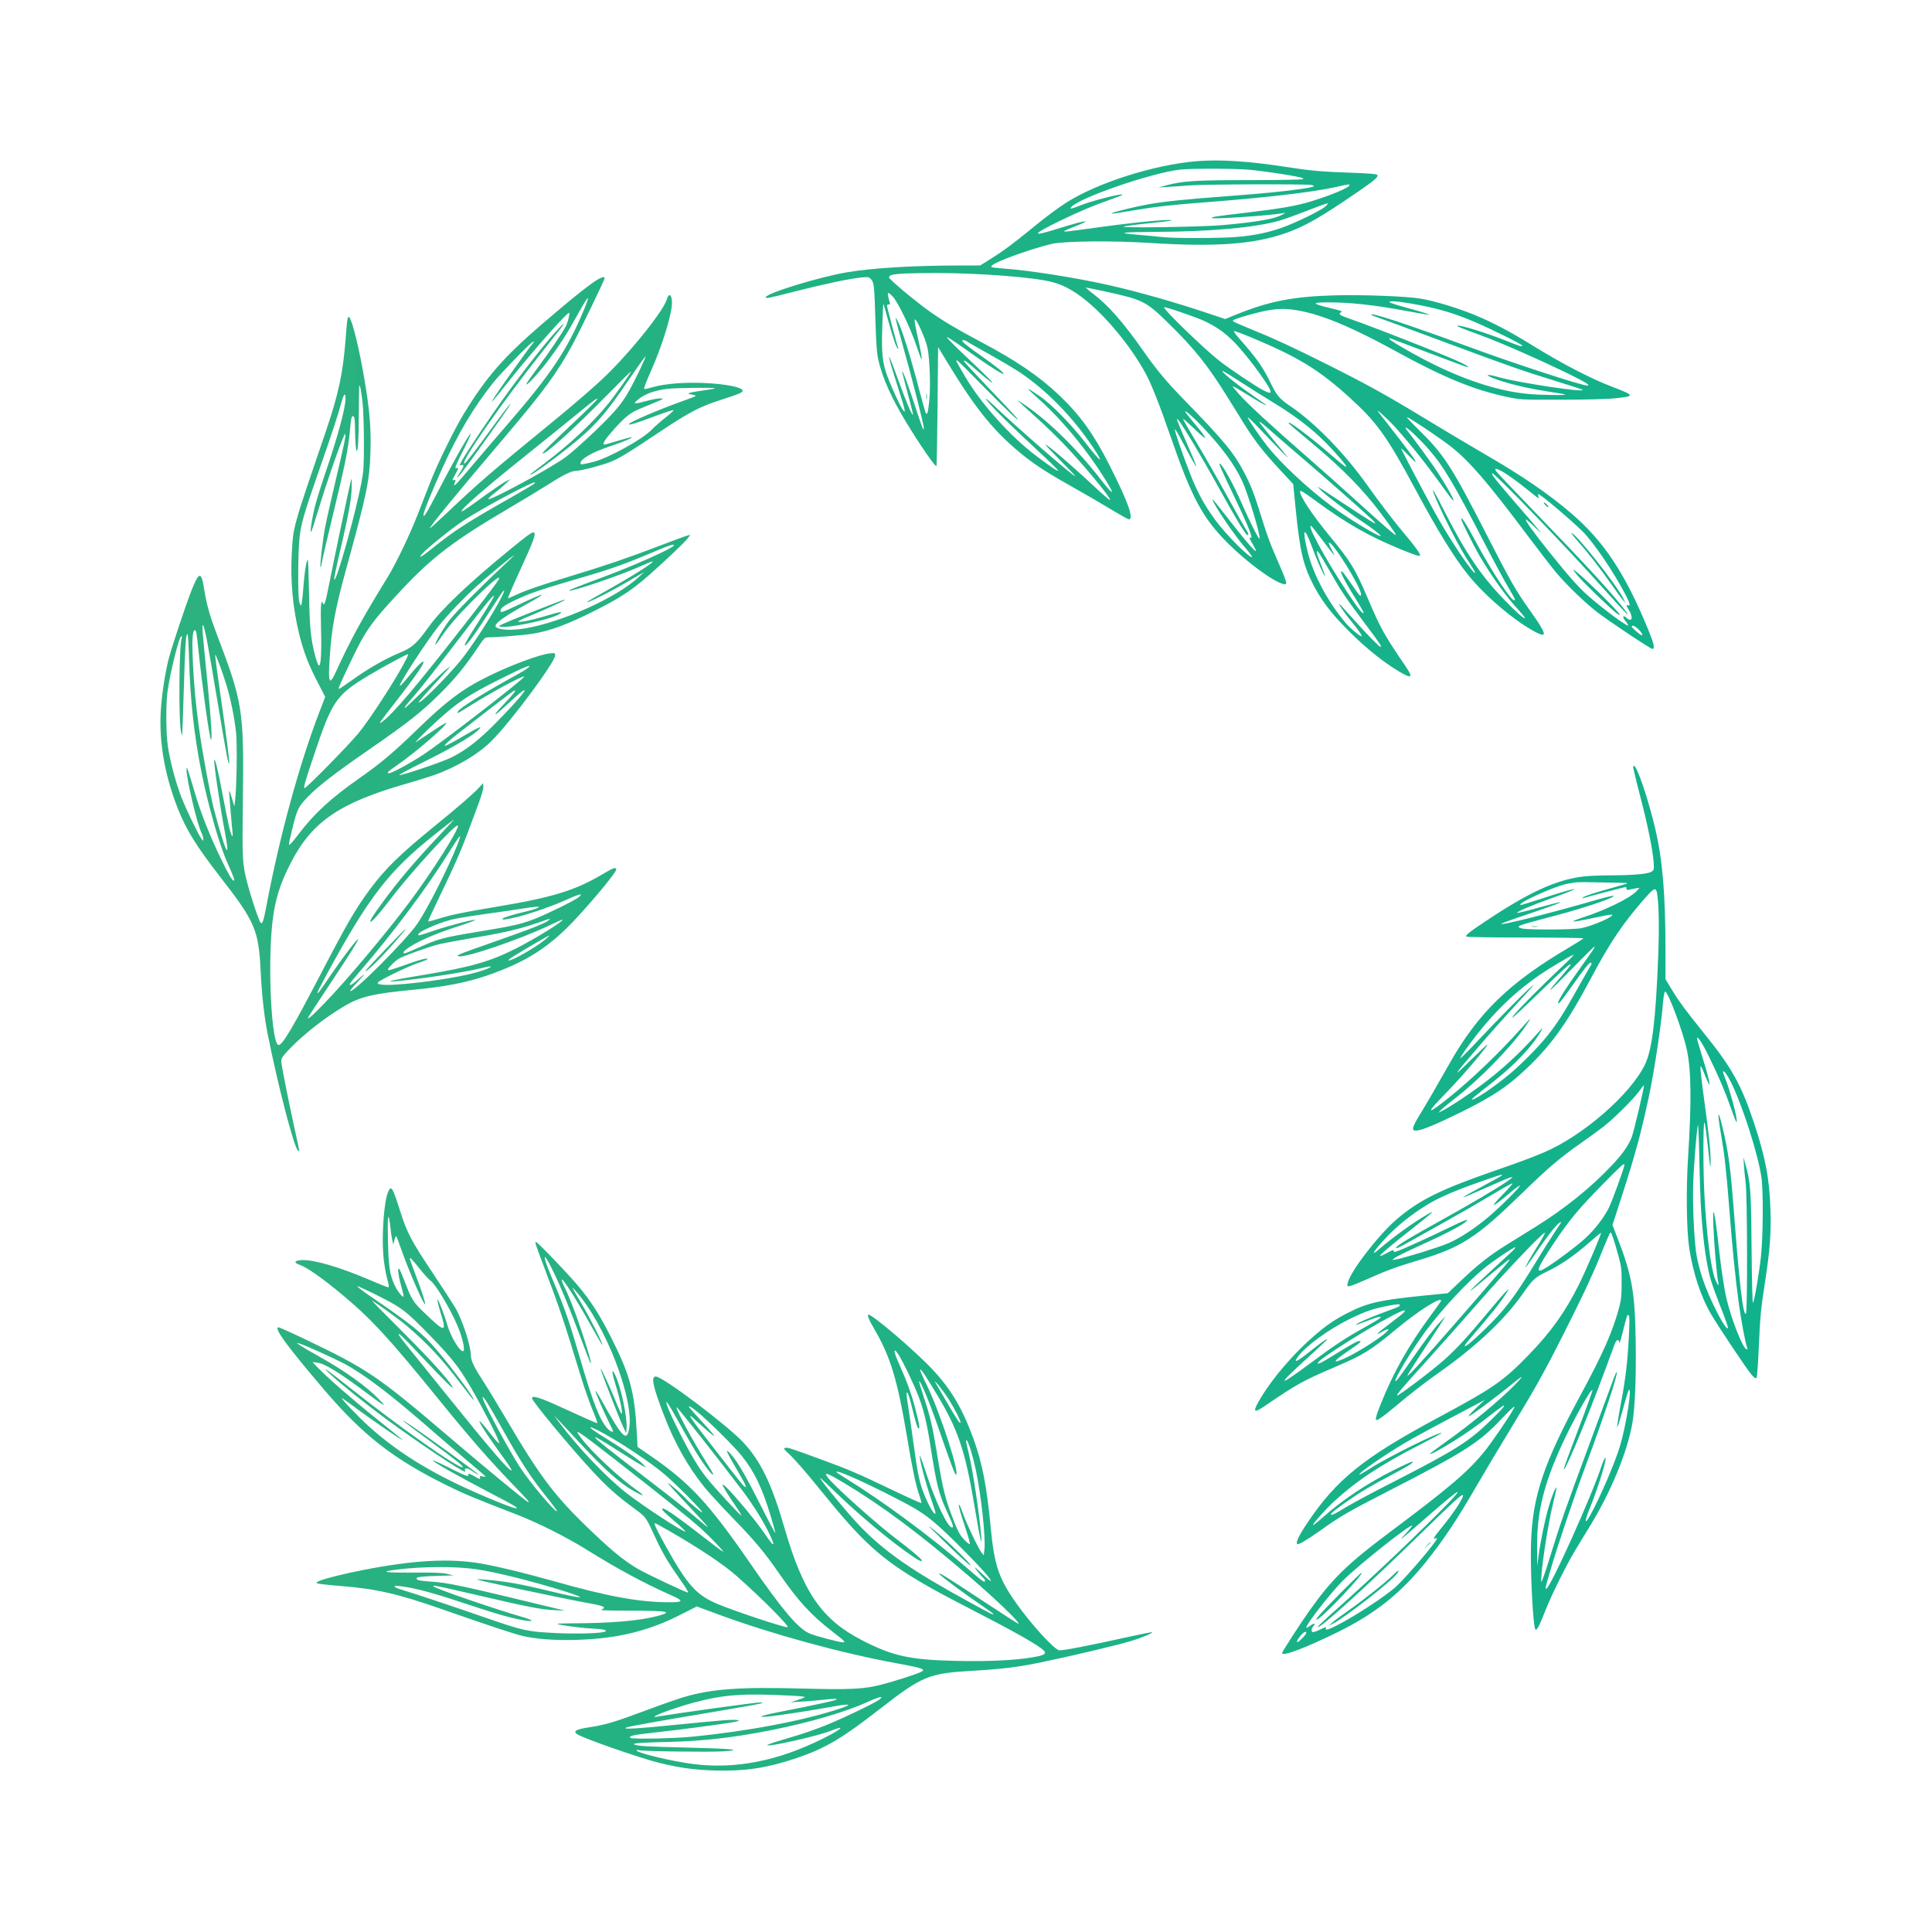 <?xml version="1.0" encoding="utf-8"?>
<!-- Generator: Adobe Illustrator 16.0.3, SVG Export Plug-In . SVG Version: 6.00 Build 0)  -->
<!DOCTYPE svg PUBLIC "-//W3C//DTD SVG 1.1//EN" "http://www.w3.org/Graphics/SVG/1.1/DTD/svg11.dtd">
<svg version="1.1" id="svg" xmlns="http://www.w3.org/2000/svg" xmlns:xlink="http://www.w3.org/1999/xlink" x="0px" y="0px"
	 width="5502px" height="5502px" viewBox="0 0 5502 5502" enable-background="new 0 0 5502 5502" xml:space="preserve">
<linearGradient id="SVGID_1_" gradientUnits="userSpaceOnUse" x1="456.912" y1="2749.712" x2="5042.552" y2="2749.712">
	<stop  offset="0" style="stop-color:#2DB27F"/>
	<stop  offset="1" style="stop-color:#10B28C"/>
</linearGradient>
<path fill="url(#SVGID_1_)" d="M3408,459.023c-121.478,10.061-283.602,61.675-372,118.43c-27,17.335-59.473,41.736-102,76.648
	c-47.373,38.89-77.42,61.104-111.608,82.517l-30.892,19.347l-58.5,0.086c-134.879,0.198-249.574,7.189-322.5,19.657
	c-79.221,13.544-229.5,59.835-229.5,70.694c0,4.427,6.338,3.168,84.535-16.792c82.784-21.13,156.015-36.504,188.074-39.484
	c18.624-1.731,20.992-1.302,26.708,4.833c8.744,9.385,9.578,17.082,12.69,117.041c2.166,69.564,4.012,94.006,8.63,114.23
	c11.2,49.061,37.157,107.28,77.475,173.77c39.83,65.684,84.429,130.456,87.627,127.262c0.968-0.967,2.436-77.584,3.261-170.26
	l1.5-168.502l28.287,46.5c81.226,133.528,135.039,198.9,217.713,264.473c33.506,26.576,72.526,51.506,137.455,87.819
	c33.299,18.623,81.981,46.876,108.182,62.784c26.199,15.908,49.343,28.924,51.429,28.924c15.808,0-2.055-49.92-55.822-156
	c-43.766-86.348-83.253-141.25-141.255-196.401c-58.414-55.542-122.312-99.003-227.488-154.728
	c-65.475-34.689-104.133-57.715-142.023-84.592C2606.722,858.017,2532,795.486,2532,790.225c0-9.112,16.103-11.231,95.424-12.557
	c114.665-1.916,266.891,7.151,345.483,20.577c41.159,7.031,70.003,19.863,107.491,47.817
	c62.714,46.767,138.489,137.217,182.159,217.438c16.203,29.764,39.748,89.337,71.006,179.661
	c60.319,174.301,91.111,231.705,162.813,303.526c54.022,54.11,129.855,109.901,158.373,116.514
	c13.639,3.163,12.955,0.863-27.216-91.69c-8.352-19.244-20.79-52.994-27.641-75c-27.381-87.963-34.563-107.487-52.791-143.511
	c-30.783-60.835-58.762-95.159-173.629-213c-52.577-53.938-79.647-86.439-119.939-144c-54.56-77.946-98.217-127.503-140.172-159.118
	c-13.053-9.835-22.207-17.882-20.342-17.882c1.864,0,25.235,4.757,51.935,10.571c111.134,24.2,117.875,27.591,184.474,92.76
	c71.868,70.325,110.657,118.918,165.372,207.169c15.344,24.75,36.721,59.175,47.503,76.5c29.668,47.672,55.59,81.08,100.091,129
	l40.396,43.5l6.863,69c12.233,122.986,21.529,162.664,51.573,220.116c18.575,35.519,41.896,67.959,73.084,101.661
	c54.959,59.387,116.373,111.148,169.042,142.473c38.143,22.686,42.284,19.108,18.413-15.906
	c-58.717-86.123-70.335-106.848-103.339-184.344c-39.43-92.584-49.921-109.884-113.694-187.471
	c-49.349-60.039-84.483-113.532-82.16-125.092c0.658-3.277,12.792,4.144,41.951,25.657
	c89.316,65.901,154.067,102.795,246.976,140.724c41.575,16.973,52.5,20.203,52.5,15.529c0-5.162-16.524-27.854-43.205-59.332
	c-29.227-34.483-72.116-90.476-106.805-139.434c-63.72-89.934-149.186-177.991-217.486-224.079
	c-32.438-21.889-40.694-31.453-57.849-67.008c-21.901-45.392-39.871-70.918-88.835-126.183
	c-9.723-10.976-16.826-20.808-15.783-21.85c1.043-1.043,23.848,7.301,50.679,18.541c131.627,55.141,190.489,91.013,276.03,168.22
	c79.022,71.322,108.231,111.636,186.775,257.776c66.872,124.424,112.099,198.122,152.81,249
	c48.562,60.689,133.203,132.468,193.01,163.68c34.902,18.215,31.302,5.082-17.322-63.18c-39.116-54.913-54.771-82.256-119.389-208.5
	c-103.514-202.235-124.031-233.923-198.602-306.698c-18.991-18.534-32.882-33.722-30.869-33.75
	c5.101-0.071,97.226,61.802,125.794,84.486c52.709,41.856,103.947,101.447,217.743,253.24c32.275,43.053,68.794,90.303,81.152,105
	c29.819,35.465,80.95,84.813,116.151,112.102c34.235,26.542,152.336,105.12,157.992,105.12c7.592,0,4.019-15.734-12.856-56.631
	c-65.591-158.952-124.993-248.834-216.89-328.171c-65.039-56.15-142.18-108.872-252.246-172.396
	c-37.125-21.426-111.271-65.606-164.767-98.179c-108.82-66.258-166.845-98.372-280.506-155.25
	c-99.129-49.605-149.605-72.988-213.018-98.677c-27.934-11.316-52.115-21.902-53.737-23.524c-3.455-3.455,3.472-6.406,39.748-16.932
	c50.723-14.719,83.661-19.985,112.78-18.034c73.435,4.922,165.666,40.585,310.5,120.062
	c136.016,74.639,222.906,110.351,316.149,129.938c39.122,8.218,40.021,8.265,154.851,8.106c67.164-0.092,130.176-1.666,150.57-3.761
	c60.387-6.204,60.2-7.899-3.57-32.364c-64.099-24.59-142.565-65.304-230.975-119.845c-64.406-39.733-114.207-65.805-165.373-86.575
	c-48.58-19.721-113.727-39.269-151.152-45.354c-40.955-6.659-162.479-11.38-241.5-9.381
	c-120.736,3.054-189.312,16.423-285.965,55.75l-29.027,11.811l-35.254-11.911c-105.518-35.648-215.29-66.871-304.037-86.475
	c-90.408-19.971-215.305-39.613-285.797-44.946c-21.218-1.604-39.362-3.703-40.32-4.661c-3.777-3.776,8.371-10.88,40.965-23.953
	c40.793-16.36,102.148-35.996,132.751-42.484c36.646-7.77,172.947-8.956,275.985-2.404c187.937,11.952,295.775,4.219,387.924-27.815
	c54.521-18.954,100.738-45.485,209.073-120.023c45.911-31.589,56.604-41.216,51.475-46.346c-2.137-2.138-29.973-4.235-76.992-5.802
	c-81.372-2.714-112.167-5.488-183.28-16.519C3556.414,458.955,3473.178,453.626,3408,459.023 M3554.086,483.141
	c36.804,3.011,110.521,13.748,144.554,21.058c11.215,2.409,14.876,4.266,12,6.088c-2.277,1.441-70.558,2.643-151.736,2.668
	c-155.817,0.049-188.852,2.128-237.903,14.974l-22.5,5.893l25.5-1.385c14.024-0.761,41.699-2.718,61.5-4.349
	c40.6-3.344,331.785-4.431,348.474-1.3c15.612,2.929,7.897,5.954-29.062,11.394c-47.08,6.931-107.4,12.771-218.912,21.198
	c-117.979,8.916-172.202,14.597-217.5,22.787c-35.916,6.494-99.816,22.15-102.871,25.205c-2.236,2.236,9.981,0.591,66.871-9.007
	c58.063-9.796,106.521-15.185,201-22.352c170.584-12.939,305.985-28.815,371.979-43.616c36.925-8.281,37.521-8.359,37.521-4.948
	c0,6.734-53.107,28.991-111.102,46.558c-41.718,12.638-85.287,20.148-185.898,32.046c-88.01,10.407-97.359,11.891-93.975,14.9
	c4.212,3.747,161.479-6.983,200.475-13.678l9-1.546l-10.645,5.896c-21.438,11.875-70.068,20.429-166.355,29.261
	c-58.73,5.386-295.235,8.973-284.498,4.313c3.575-1.552,35.26-5.679,70.408-9.169c35.149-3.491,64.623-7.124,65.498-8.074
	c4.754-5.159-96.111,4.117-200.908,18.477c-104.489,14.318-106.924,14.584-103.5,11.311c1.649-1.579,16.484-8.021,32.967-14.317
	s28.423-11.962,26.533-12.591c-4.487-1.496-29.955,5.189-82.707,21.71c-73.644,23.063-70.041,15.333,11.207-24.055
	c55.431-26.872,96.355-44.104,143.623-60.47c16.707-5.784,31.471-11.566,32.807-12.849c7.506-7.2-83.437,15.53-119.579,29.888
	c-25.53,10.143-30.873,11.096-25.431,4.536c21.532-25.943,227.447-97.024,308.387-106.454
	C3389.823,479.586,3510.612,479.586,3554.086,483.141 M3774,588.394c-13.916,12.128-86.627,47.37-125.558,60.858
	c-39.94,13.837-79.227,21.727-127.629,25.629c-48.369,3.9-178.483,4.069-210.394,0.274c-13.155-1.565-44.846-4.54-70.42-6.611
	c-63.418-5.136-47.141-7.75,51-8.19c157.17-0.705,284.463-12.277,352.968-32.089c13.458-3.891,48.558-16.521,78-28.066
	c29.442-11.545,55.557-20.983,58.032-20.973C3782.699,579.237,3780.3,582.904,3774,588.394 M1705.5,794.096
	c-21.787,11.754-75.931,54.87-163.5,130.204c-107.425,92.412-157.516,149.922-220.63,253.304
	c-27.27,44.668-74.359,140.444-95.087,193.396c-9.365,23.925-25.944,66.45-36.844,94.5c-21.818,56.151-61.831,139.672-84.797,177
	c-74.584,121.227-106.415,179.489-148.739,272.25c-18.091,39.65-21.875,30.366-17.005-41.729
	c5.821-86.185,15.456-137.995,46.959-252.507c59.868-217.614,66.85-251.68,69.278-338.015
	c1.803-64.123-2.468-114.376-17.095-201.218c-14.638-86.892-34.576-168.638-43.354-177.739c-4.634-4.805-6.093,4.03-10.671,64.609
	c-7.091,93.834-20.427,155.944-55.576,258.848c-95.831,280.55-93.116,270.831-97.498,349.016
	c-4.347,77.57,3.113,157.788,21.527,231.484c12.367,49.492,26.258,85.635,51.887,135l21.805,42l-16.161,42
	c-57.566,149.607-113.853,355.37-151,552c-8.388,44.402-11.472,53.674-16.473,49.523c-4.713-3.911-28.169-73.754-38.798-115.523
	c-13.636-53.581-14.19-64.505-12.024-237c3.175-252.83-0.293-274.925-73.212-466.5c-21.936-57.631-30.106-86.88-37.622-134.671
	c-7.455-47.414-14.191-46.32-34.94,5.671c-15.935,39.926-57.646,164.901-65.584,196.5c-9.646,38.391-18.108,92.094-21.758,138.072
	c-7.299,91.943,9.293,190.953,48.601,290.033c23.475,59.172,53.302,107.069,120.119,192.895
	c99.719,128.088,109.473,151.075,115.196,271.5c3.04,63.947,10.3,128.588,19.711,175.5
	c30.915,154.093,75.912,326.281,87.066,333.175c4.043,2.499,3.548-1.003-6.499-45.946C823.992,3147.668,801,3032.456,801,3022.357
	c0-8.903,3.389-13.977,23.25-34.803c38.899-40.79,101.425-89.817,155.25-121.735c46.727-27.708,82.847-36.275,199.5-47.313
	c87.31-8.262,149.256-20.246,207-40.048c113.175-38.81,180.133-81.922,257.014-165.485
	c58.27-63.334,111.986-129.147,111.986-137.208c0-6.913-9.461-3.889-34.084,10.896c-81.806,49.115-145.087,68.734-310.121,96.146
	c-92.455,15.356-127.668,22.672-162.317,33.717c-15.412,4.912-28.58,8.375-29.261,7.693c-0.682-0.681,13.435-31.497,31.371-68.478
	c41.326-85.214,61.705-131.393,81.301-184.239c8.565-23.1,22.297-59.996,30.515-81.992c9.287-24.859,14.591-43.576,14.019-49.465
	l-0.922-9.472l-12,13.088c-15.557,16.967-59.268,54.845-123,106.586c-100.18,81.33-143.195,123.294-187.088,182.515
	c-40.037,54.02-65.477,97.728-137.503,236.24c-80.894,155.568-111.305,207-122.396,207c-20.188,0-31.654-223.287-17.872-348
	c7.152-64.719,21.847-112.025,53.866-173.407c60.098-115.21,137.813-168.146,326.629-222.489
	c28.575-8.223,63.971-19.159,78.658-24.304c64.82-22.7,127.274-59.823,166.032-98.692
	c54.966-55.123,180.171-223.832,180.173-242.777c0-6.863-0.675-7.097-15.75-5.486c-28.473,3.042-108.467,32.662-171.75,63.596
	c-75.257,36.784-121.262,71.134-207.01,154.561c-65.089,63.328-102.217,94.602-161.99,136.449
	c-82.568,57.805-129.76,101.248-175.219,161.301c-22.249,29.391-28.704,35.007-25.862,22.5
	c21.508-94.664,23.202-98.789,53.625-130.477c27.882-29.043,78.152-67.877,169.956-131.288
	c116.599-80.539,153.685-109.822,208.724-164.803c40.944-40.902,68.904-75.112,103.739-126.933
	c20.008-29.764,21.029-30.751,31.854-30.796c26.75-0.111,103.341-6.399,127.09-10.435c49.563-8.42,97.364-26.196,174.558-64.914
	c72.475-36.351,106.447-58.657,156.536-102.784c44.114-38.864,97.723-89.74,107.298-101.829l9.474-11.962l-8.886,2.222
	c-4.888,1.222-40.307,14.248-78.709,28.947c-89.345,34.197-157.729,57.559-249.677,85.297
	c-87.683,26.45-128.805,40.519-158.673,54.285c-12.194,5.62-22.638,10.219-23.207,10.219c-1.933,0,10.182-28.372,37.146-87
	c33.531-72.906,41.839-95.094,37.301-99.632c-4.203-4.203-13.888,2.375-65.438,44.453
	C1334.925,1660.752,1257.055,1734.665,1221,1785c-34.83,48.625-46.832,59.271-84,74.514c-38.918,15.96-89.069,44.732-132.754,76.16
	c-18.251,13.131-35.023,24.58-37.271,25.442c-5.371,2.062-4.325-0.55,26.06-65.064c47.223-100.264,60.637-119.628,147.83-213.407
	c87.775-94.403,152.251-143.589,308.136-235.06c38.774-22.753,88.215-52.649,109.866-66.437
	c45.712-29.11,67.874-40.078,81.063-40.119c13.428-0.041,73.749-15.715,98.57-25.611c25.146-10.027,49.712-25.019,141.72-86.495
	c82.554-55.159,114.418-71.751,173.909-90.556c46.668-14.751,60.871-20.67,60.871-25.367c0-15.333-107.073-27.491-187.552-21.296
	c-26.755,2.059-50.993,5.836-66.633,10.383c-13.521,3.931-25.207,6.522-25.97,5.759c-1.858-1.857,3.801-16.983,20.521-54.846
	c27.224-61.649,51.599-137.249,57.304-177.73c4.146-29.428-6.019-47.627-13.205-23.64c-9.334,31.154-87.963,131.499-160.587,204.938
	c-35.166,35.56-96.467,88.969-183.551,159.921c-147.257,119.979-198.913,164.554-278.079,239.951
	c-28.397,27.048-52.207,48.603-52.908,47.9c-2.581-2.581,77.124-99.661,215.386-262.34
	c109.072-128.333,148.223-181.939,191.657-262.424c21.581-39.99,90.617-182.898,90.617-187.582
	C1722,787.712,1715.891,788.49,1705.5,794.096 M2543.039,845.25c14.422,15.677,49.015,87.394,65.391,135.568
	c7.538,22.175,14.522,41.074,15.521,42c2.961,2.74-1.857-25.649-11.367-66.974c-4.893-21.26-8.389-41.51-7.77-45
	c1.912-10.777,31.059,53.164,36.57,80.229c6.535,32.093,9.135,109.833,5.013,149.917c-3.438,33.438-5.274,40.364-9.543,36.02
	c-1.356-1.381-11.238-36.261-21.957-77.511c-21.284-81.908-45.59-159.467-57.349-183c-7.045-14.096-7.389-14.367-5.706-4.5
	c0.983,5.775,9.835,38.85,19.668,73.5c23.222,81.827,59.515,224.252,59.397,233.098c-0.148,11.23-3.699,2.465-23.935-59.098
	c-20.94-63.7-35.955-104.52-37.777-102.697c-0.665,0.665,6.3,28.576,15.477,62.024s16.049,61.451,15.271,62.228
	c-2.69,2.691-19.469-36.804-41.019-96.555c-34.954-96.92-36.273-88.636-2.555,16.044c21.472,66.661,24.26,78.759,15.662,67.956
	c-7.263-9.126-31.992-62.395-44.287-95.391c-15.014-40.297-17.651-65.456-15.1-143.974c1.168-35.951,2.547-64.941,3.064-64.425
	c0.517,0.518,7.132,23.749,14.701,51.627c13.156,48.463,23.123,76.662,27.096,76.662c1.016,0,1.176-1.085,0.355-2.411
	c-2.005-3.244-31.863-115.864-31.863-120.182c0-1.874,2.024-3.407,4.5-3.407c2.475,0,4.483-0.337,4.464-0.75
	c-0.02-0.412-1.923-7.837-4.229-16.5C2525.681,830.761,2528.697,829.658,2543.039,845.25 M1664.627,878.25
	c-48.901,118.38-94.557,186.637-226.245,338.25c-24.364,28.05-64.822,75.311-89.907,105.023
	c-54.191,64.189-59.455,69.336-52.676,51.506c2.473-6.504,2.093-7.178-3.263-5.777c-5.503,1.439-5.209,0.076,3.201-14.826
	c10.482-18.574,11.255-21.833,4.566-19.266c-6.783,2.603-3.902-5.311,17.275-47.461c9.894-19.69,19.287-39.266,20.878-43.5
	c11.466-30.553-34.309,48.07-87.513,150.312c-36.561,70.259-44.944,83.977-44.944,73.529c0-7.687,24.185-67.595,52.798-130.788
	c45.855-101.273,90.546-176.427,146.433-246.252c20.513-25.629,102.204-109.88,111.27-114.755c4.995-2.688,5.439-2.517,2.651,1.014
	c-23.406,29.65-105.78,145.77-116.334,163.991c-7.037,12.15,5.687-2.604,45.276-52.5c70.406-88.736,168.724-199.932,172.997-195.659
	c2.14,2.141-4.091,26.96-9.391,37.409c-9.049,17.84-48.385,75.892-81.169,119.791c-18.397,24.635-32.769,45.472-31.936,46.305
	c2.408,2.408,24.02-19.795,47.786-49.096c28.145-34.698,62.599-85.314,82.706-121.5c31.207-56.164,42.521-75,45.052-75
	C1675.553,849,1671.272,862.163,1664.627,878.25 M4015.951,864.064c73.487,12.535,121.617,26.32,182.549,52.285
	c49.567,21.123,136.5,64.39,136.5,67.937c0,3.91-4.492,2.521-49.5-15.311c-56.244-22.282-131.357-45.118-135.332-41.145
	c-1.515,1.515,13.924,7.742,69.332,27.965c55.058,20.096,169.254,70.419,252.25,111.16c44.226,21.71,58.78,31.044,48.405,31.044
	c-16.153,0-211.512-63.87-335.247-109.605c-135.047-49.914-244.199-86.978-272.972-92.688c-14.334-2.845-6.171,2.65,13.564,9.129
	c8.25,2.709,88.574,32.289,178.5,65.734c197.765,73.553,229.31,84.623,325.5,114.229c41.25,12.696,76.092,24.045,77.426,25.22
	c10.341,9.095-184.151-20.148-239.416-36c-46.481-13.33-37.621-3.274,10.49,11.907c38.293,12.083,86.914,22.786,136.853,30.125
	c22.694,3.335,41.912,6.713,42.705,7.506c2.666,2.666-72.736,1.468-106.058-1.686c-86.961-8.231-188.272-41.775-295.5-97.84
	c-47.285-24.724-99-55.312-99-58.556c0-1.361,0.478-2.477,1.063-2.477s50.699,18.961,111.365,42.135
	c60.666,23.174,110.919,41.519,111.672,40.766c3.298-3.299-30.816-19.229-103.007-48.103
	c-96.443-38.573-198.605-77.869-231.703-89.123c-30.881-10.5-36.414-14.345-27.504-19.114c5.398-2.889,1.118-4.61-30.114-12.115
	c-53.616-12.883-55.107-16.235-7.271-16.339c62.836-0.139,130.149,7.143,220.5,23.848c25.574,4.728,51.899,9.341,58.5,10.25
	l12,1.653l-11.211-4.259c-6.166-2.342-32.153-9.935-57.75-16.874c-25.597-6.938-46.539-13.766-46.539-15.171
	C3957,856.363,3978.207,857.625,4015.951,864.064 M3430.645,914.557c34.45,16.531,56.577,32.149,83.047,58.619
	c24.067,24.067,66.633,78.26,91.971,117.089c19.127,29.312,17.239,34.414-7.865,21.271c-22.805-11.939-95.291-60.512-125.17-83.875
	C3429.256,993.746,3315,883.164,3315,875.101C3315,871.869,3407.334,903.372,3430.645,914.557 M1586.07,940.722
	c-36.961,40.634-102.515,124.437-157.055,200.778c-37.525,52.525-99.04,144.547-112.118,167.721
	c-9.175,16.258-9.414,17.349-3.385,15.435c9.103-2.89,8.335,3.027-2.512,19.345c-12.604,18.959-11.2,21.35,2.358,4.02
	c24.919-31.851,134.713-185.766,139.83-196.02c4.806-9.632-15.062,15.6-48.424,61.5c-50.248,69.13-79.025,106.5-82.012,106.5
	c-14.395,0,103.885-169.798,223.133-320.326c56.946-71.882,59.958-75.833,58.726-77.032
	C1604,922.047,1595.656,930.183,1586.07,940.722 M2754,997.813c54.188,38.916,97.909,67.279,103.375,67.064
	c5.763-0.227-21.142-22.128-63.393-51.604c-23.042-16.075-45.075-32.613-48.962-36.75c-6.673-7.104-6.737-7.523-1.144-7.523
	c3.258,0,7.205,1.227,8.772,2.727c1.568,1.5,31.09,18.456,65.604,37.682c34.516,19.225,74.427,42.947,88.691,52.718
	c76.396,52.325,149.195,127.193,205.356,211.191c34.735,51.954,23.015,44.831-21.862-13.287
	c-39.622-51.313-96.775-109.532-129.033-131.438c-44.41-30.159-44.326-29.115,0.914,11.506
	c69.358,62.275,147.714,159.889,197.992,246.652c14.303,24.684,2.979,15.536-24.14-19.5
	c-69.901-90.309-153.88-172.233-223.675-218.202c-21.828-14.376-23.442-16.031,39.799,40.796
	c20.787,18.681,54.13,50.861,74.093,71.514c56.684,58.642,139.106,158.146,134.672,162.58c-0.981,0.981-21.791-16.941-46.246-39.826
	C3051.522,1324.876,2982.937,1266,2977.229,1266c-1.46,0,17.563,20.25,42.271,45s43.778,45,42.379,45
	c-6.368,0-164.152-137.133-229.312-199.299c-15.681-14.96-27.054-24.501-25.272-21.201c6.815,12.633,58.402,64.504,131.759,132.484
	c41.952,38.877,75.554,71.407,74.672,72.29c-2.162,2.161-20.146-9.895-63.226-42.383
	c-73.447-55.388-156.414-147.852-201.396-224.447c-38.625-65.771-40.699-66.683,43.527,19.12
	c75.316,76.728,122.219,120.945,101.228,95.436c-4.752-5.775-40.189-43.384-78.75-83.577c-38.56-40.192-70.109-74.327-70.109-75.854
	c0-4.901,9.53,2.105,44.918,33.022c18.932,16.539,35.104,29.386,35.942,28.548c1.593-1.593-17.519-20.522-89.84-88.981
	c-23.914-22.636-41.464-41.132-39-41.102C2699.484,960.086,2725.125,977.077,2754,997.813 M1818.679,1060.146
	c-30.461,62.522-42.332,81.522-71.166,113.908c-29.275,32.881-103.47,102.383-135.422,126.856
	c-37.066,28.391-211.612,123.415-220.968,120.297c-1.914-0.638,5.236-7.809,15.891-15.934c10.654-8.126,25.471-20.601,32.928-27.723
	l13.559-12.948l-10.5,5.099c-11.39,5.528-39.189,24.585-92.687,63.536c-18.802,13.689-34.909,24.167-35.794,23.281
	c-4.581-4.58,66.547-66.565,185.064-161.275c45.604-36.442,104.516-84,130.916-105.684c59.089-48.53,70.5-57.134,70.5-53.152
	c0,1.716-23.262,25.163-51.691,52.105c-84.583,80.158-105.763,101.032-104.148,102.647c5.569,5.569,85.642-66.496,177.633-159.866
	c40.813-41.426,74.207-74.5,74.207-73.496c0,3.499-46.024,68.871-64.193,91.18c-46.054,56.545-109.953,116.274-183.33,171.367
	c-22.262,16.715-40.477,30.935-40.477,31.6c0,5.168,57.063-35.222,112.487-79.618c73.089-58.545,102.481-91.876,173.036-196.222
	c23.204-34.315,42.883-61.698,43.732-60.85C1839.104,1016.104,1830.295,1036.305,1818.679,1060.146 M3533.084,1087.876
	c25.07,16.293,66.246,42.179,91.5,57.525c75.414,45.824,126.584,86.96,175.328,140.939c47.918,53.068,45.191,56.929-7.518,10.648
	c-57.535-50.519-130.745-105.31-122.168-91.432c1.173,1.898,30.064,26.584,64.203,54.858
	c86.214,71.402,147.732,133.972,198.045,201.432c40.589,54.422,49.096,67.749,37.837,59.281
	c-12.028-9.046-49.856-42.459-112.312-99.203c-35.476-32.23-97.575-87.458-138-122.727
	c-99.551-86.853-165.347-147.477-190.181-175.229c-11.374-12.711-20.149-23.631-19.5-24.267c0.649-0.637,17.38,8.952,37.181,21.308
	c36.781,22.953,58.5,35.133,58.5,32.807c0-0.717-21.222-15.932-47.157-33.812c-42.393-29.222-87.403-66.694-75.843-63.138
	C3485.475,1057.63,3508.013,1071.583,3533.084,1087.876 M1032.475,1146.463c2.134,20.37,3.887,71.462,3.896,113.537
	c0.015,66.9-0.835,81.018-6.771,112.5c-17.493,92.77-74.166,294.43-77.866,277.071c-0.577-2.71,7.007-39.16,16.855-81
	c26.479-112.498,33.793-155.183,33.079-193.071c-0.245-13.045-0.582-13.827-2.58-6c-4.885,19.132-51.264,239.807-61.452,292.398
	c-10.739,55.43-14.421,66.357-18.65,55.354c-4.857-12.644-6.341,10.449-4.737,73.748c1.761,69.395-0.443,106.09-6.255,104.182
	c-1.922-0.631-6.513-12.517-10.204-26.414c-12.751-48.018-16.042-80.924-17.681-176.768c-0.861-50.325-2.327-93.525-3.258-96
	c-3.106-8.256-9.558,30.945-13.221,80.335c-2.398,32.342-4.722,48.47-6.876,47.756c-1.79-0.594-4.166-7.044-5.282-14.335
	c-3.262-21.326-2.757-128.091,0.802-169.743c3.952-46.238,10.947-70.717,62.049-217.132c33.454-95.852,46.903-136.994,59-180.478
	c5.945-21.373,10.678-25.003,10.678-8.191c0,28.281-22.492,110.969-59.714,219.523c-10.039,29.278-22.342,69.104-27.341,88.5
	c-8.676,33.665-15.023,76.316-10.779,72.429c1.103-1.009,9.315-25.984,18.25-55.5c30.1-99.423,76.551-230.764,79.008-223.393
	c1.821,5.468-3.231,29.698-27.889,133.729c-12.123,51.15-25.443,110.55-29.601,132c-7.089,36.574-15.724,111.711-13.136,114.299
	c0.643,0.644,2.83-7.936,4.859-19.064c2.03-11.129,15.831-70.185,30.671-131.234c33.317-137.074,43.638-187.745,47.657-234
	c3.318-38.176,4.91-46.5,8.895-46.5c4.586,0,6.119,9.348,6.119,37.305c0,15.299,0.908,36.45,2.02,47.006
	c1.894,18,2.21,18.632,5.104,10.189c1.759-5.128,3.339-44.497,3.672-91.5c0.321-45.375,0.811-84.525,1.086-87
	C1024.131,1089.743,1028.9,1112.341,1032.475,1146.463 M2036.057,1105.943c-1.069,1.068-16.008,3.762-33.197,5.984
	c-17.188,2.223-34.427,5.274-38.307,6.782c-6.407,2.49-5.868,2.942,5.884,4.929c7.115,1.203,11.84,3.147,10.5,4.319
	s-20.588,8.565-42.772,16.429c-63.01,22.336-147.164,58.67-147.164,63.539c0,3.604,18.632-2.051,70.72-21.466
	c29.123-10.854,54.387-19.258,56.143-18.672c1.755,0.585-8.184,9.992-22.086,20.905c-13.901,10.912-32.231,27.057-40.731,35.876
	c-25.625,26.585-123.799,80.643-164.545,90.604c-33.671,8.232-37.5,8.65-37.5,4.087c0-12.16,34.347-31.807,84.704-48.452
	c39.113-12.928,68.235-25.388,60.012-25.676c-2.081-0.072-19.372,4.592-38.425,10.367c-19.052,5.775-35.911,10.5-37.466,10.5
	c-8.344,0,0.324-14.023,27.187-43.98c32.248-35.965,46.396-46.993,75.751-59.053c70.903-29.128,67.43-27.399,57.085-28.399
	c-5.31-0.514-22.643,2.524-38.519,6.75c-37.728,10.042-41.571,9.815-28.329-1.664c19.909-17.261,46.55-27.305,85.5-32.235
	C1924.99,1104.317,2038.922,1103.078,2036.057,1105.943 M2637.858,1129.5c0.023,8.25,0.605,11.27,1.295,6.709
	c0.689-4.56,0.671-11.31-0.041-15C2638.4,1117.52,2637.836,1121.25,2637.858,1129.5 M3973.998,1217.382
	c47.045,52.358,89.933,106.7,148.002,187.532c34.229,47.648,14.588,5.7-28.574-61.028c-14.626-22.611-62.326-87.913-89.215-122.136
	c-1.815-2.311-1.851-3.75-0.09-3.75c4.824,0,39.725,33.078,63.284,59.979c43.553,49.733,72.374,98.201,163.427,274.832
	c25.605,49.673,54.793,103.872,64.861,120.444c10.068,16.573,18.307,31.733,18.307,33.689c0,20.656-64.658-76.03-117.285-175.384
	c-20.506-38.713-35.41-61.342-35.606-54.061c-0.138,5.123,34.901,75.408,52.819,105.95c34.9,59.489,74.242,114.102,111.424,154.674
	c10.395,11.343,18.23,21.293,17.413,22.111c-2.624,2.624-23.382-15.705-57.39-50.675c-67.855-69.774-113.031-136.855-175.41-260.468
	c-15.137-29.995-28.184-53.874-28.994-53.063c-2.417,2.417,24.81,63.065,51.613,114.969c24.176,46.816,35.778,67.061,59.465,103.752
	c12.051,18.668,11.25,23.289-1.299,7.5c-28.144-35.406-72.31-104.316-106.125-165.58c-27.282-49.427-94.625-177.352-94.625-179.749
	c0-0.991,10.271,8.634,22.823,21.39c19.99,20.31,21.998,21.699,16.173,11.189c-3.66-6.6-27.094-38.098-52.076-69.995
	c-24.98-31.896-48.118-61.597-51.416-66C3915.225,1159.781,3952.743,1193.729,3973.998,1217.382 M3423.189,1214.224
	c56.073,59.192,92.046,108.056,113.785,154.557c16.75,35.832,53.263,156.235,50.124,165.286c-1.46,4.21-28.826-49.814-49.928-98.566
	c-23.922-55.267-57.047-115.23-63.768-115.436c-3.036-0.094,3.436,14.675,38.094,86.936c44.336,92.439,59.555,130.712,49.504,124.5
	c-5.073-3.135-3.418,1.278,7.405,19.745c22.933,39.127-2.694,12.786-64.448-66.245c-53.321-68.239-58.31-73.723-45.029-49.5
	c16.511,30.115,61.522,94.447,85.714,122.503c12.567,14.577,22.1,27.255,21.181,28.174c-5.443,5.444-73.643-62.795-104.133-104.193
	c-31.404-42.641-51.288-78.98-71.734-131.101c-22.466-57.27-45.412-124.014-44.045-128.115c0.571-1.714,8.891,11.699,18.485,29.808
	c32.293,60.944,41.224,76.805,42.521,75.509c0.709-0.709-11.652-30.621-27.47-66.47c-15.817-35.85-28.268-66.652-27.668-68.451
	c2.181-6.544,63.154,94.244,126.64,209.337c41.613,75.441,69.735,121.5,74.183,121.5c4.074,0,2.666-6.199-3.317-14.601
	c-3.143-4.414-27.643-47.823-54.443-96.464c-26.801-48.64-66.078-117.353-87.284-152.696
	c-21.206-35.343-38.556-65.546-38.556-67.118c0-1.571,13.632,10.227,30.291,26.219c44.16,42.385,43.543,35.323-1.574-18.031
	c-12.469-14.744-22.68-27.935-22.693-29.311C3374.981,1167.441,3397.935,1187.566,3423.189,1214.224 M3647.781,1284
	c29.68,29.934,28.59,28.354-23.481-34.061c-21.823-26.158-38.961-48.278-38.085-49.154s12.099,7.811,24.938,19.306
	s57.097,49.784,98.347,85.087c68.392,58.532,157.14,136.678,195,171.706c8.25,7.633,13.452,13.931,11.563,13.997
	c-1.89,0.065-34.29-20.324-72-45.309c-37.71-24.986-73.963-48.778-80.563-52.872l-12-7.444l10.5,11.18
	c11.69,12.447,75.504,61.01,112.5,85.612c31.993,21.277,59.225,42.228,57.339,44.113c-4.063,4.062-90.732-48.452-139.282-84.394
	c-67.51-49.977-144.406-121.737-183.412-171.162c-21.541-27.295-53.6-74.203-55.982-81.913
	c-0.883-2.856,14.357,11.683,33.866,32.308S3633.877,1269.975,3647.781,1284 M4272.898,1339.934
	c16.545,8.502,44.45,28.254,76.463,54.125c16.975,13.719,31.36,24.941,31.969,24.941c0.609,0,0.401-2.7-0.461-6
	c-0.863-3.3-0.877-6-0.029-6c5.787,0,89.391,70.461,125.443,105.725c30.51,29.842,88.133,114.367,121.651,178.444
	c13.763,26.313,16.214,35.681,8.565,32.746c-6.254-2.4-5.635,0.694,2.922,14.585c12.302,19.973,7.896,34.842-6.459,21.797
	c-11.18-10.162-14.092-4.543-4.137,7.985c5.088,6.401,8.621,12.27,7.853,13.039c-3.281,3.28-71.88-47.655-113.58-84.334
	c-27.914-24.554-54.372-54.347-111.451-125.501c-44.433-55.389-68.794-89.34-66.065-92.069c0.885-0.885,14.564,11.147,30.399,26.737
	c22.669,22.317,14.63,12.078-37.803-48.154c-74.62-85.72-91.968-107.212-88.958-110.221c4.451-4.452,217.584,216.42,323.472,335.221
	c63.269,70.984,82.423,88.347,41.583,37.693c-38.749-48.06-106.831-121.426-250.023-269.429
	c-55.686-57.556-102.646-107.262-104.354-110.456C4255.973,1333.475,4259.826,1333.216,4272.898,1339.934 M1518.495,1379.521
	c-3.853,2.964-32.878,20.032-64.5,37.933c-123.395,69.845-162.01,94.819-222.857,144.13c-30.273,24.534-43.542,31.451-27.9,14.543
	c15.892-17.175,84.123-71.993,115.263-92.602C1385.898,1438.92,1556.843,1350.023,1518.495,1379.521 M4400.988,1438.488
	c3.869,4.119,7.696,6.826,8.504,6.019c1.992-1.992-8.648-13.507-12.48-13.507C4395.33,1431,4397.119,1434.37,4400.988,1438.488
	 M3767.82,1540.551c16.625,22.247,30.991,40.449,31.924,40.449c0.934,0-2.598-7.505-7.846-16.678s-8.59-17.61-7.427-18.75
	c7.834-7.678,91.529,126.627,91.529,146.877c0,9.187-4.297,4.611-27.043-28.805c-11.63-17.087-23.129-32.712-25.552-34.723
	c-12.694-10.536,2.458,20.454,37.337,76.359c13.309,21.329,23.543,39.433,22.745,40.23c-3.439,3.44-16.564-13.214-48.083-61.012
	c-62.304-94.486-117.474-196.549-100.609-186.126C3736.332,1499.324,3751.194,1518.304,3767.82,1540.551 M3735.029,1554.236
	c13.845,37.895,36,87.734,38.078,85.656c0.629-0.629-4.313-14.839-10.981-31.578c-12.986-32.596-15.463-44.024-7.845-36.207
	c2.354,2.416,17.343,27.343,33.309,55.393c32.538,57.168,45.193,75.959,102.586,152.335C3930.072,1832.929,3936.03,1842,3931,1842
	c-3.439,0-40.33-37.855-77.474-79.5c-16.188-18.15-32.11-35.7-35.383-39c-13.484-13.597,7.522,18.523,29.464,45.054
	c21.829,26.395,33.455,43.446,29.621,43.446c-4.869,0-31.773-22.489-43.938-36.729c-50.42-59.017-92.519-137.055-108.789-201.661
	C3707.468,1505.973,3713.405,1495.046,3735.029,1554.236 M4493.324,1541.25c28.137,31.436,62.643,75.715,95.176,122.132
	c14.85,21.189,30.104,42.033,33.897,46.321l6.897,7.797l-6.569-13.5c-18.456-37.922-135.735-186-147.313-186
	C4473.817,1518,4481.877,1528.463,4493.324,1541.25 M1918.447,1554.085c-5.362,8.677-113.63,56.937-199.446,88.904
	c-81.089,30.204-99.512,37.5-98.146,38.866c4.531,4.53,149.091-44.537,200.812-68.162c17.692-8.081,33.889-14.693,35.99-14.693
	c9.324,0-55.41,41.171-131.156,83.416c-50.852,28.36-63.881,36.557-49.463,31.118c20.192-7.618,69.088-32.886,110.963-57.345
	l46.5-27.158l-16.5,15.256c-62.58,57.861-216.162,127.068-322.144,145.164c-39.485,6.742-74.616,4.99-83.784-4.178
	c-7.204-7.204,21.662-28.641,86.428-64.182c68.075-37.356,56.379-36.052-25.5,2.846c-37.139,17.643-46.704,21.137-47.514,17.354
	c-0.557-2.605,1.27-7.258,4.057-10.34c7.578-8.373,46.701-27.704,83.957-41.483c31.562-11.672,46.946-16.442,166.5-51.62
	c62.308-18.334,112.658-36.662,180-65.524C1907.195,1552.096,1922.658,1547.27,1918.447,1554.085 M1428,1616.173
	c-57.17,53.234-132.168,129.188-147.656,149.535c-19.707,25.888-44.851,70.292-39.803,70.292c0.68,0,6.923-8.438,13.873-18.75
	c22.105-32.792,47.64-62.57,90.949-106.068c41.354-41.531,72.924-68.894,75.974-65.845c2.617,2.618-11.464,21.793-89.714,122.166
	c-145.923,187.179-212.743,266.221-243.686,288.253c-12.161,8.66-10.664,6.503,46.063-66.361c45.528-58.481,72-96.42,72-103.188
	c0-7.999-17.047,9.108-54.551,54.747c-6.078,7.395-11.815,12.681-12.752,11.745c-3.798-3.798,78.403-129.894,111.269-170.684
	c26.446-32.823,66.672-75.155,104.534-110.011c28.5-26.237,106.309-90.713,109.5-90.738
	C1464.824,1581.259,1448.625,1596.967,1428,1616.173 M4497.338,1644.381c17.863,20.15,82.408,82.312,104.039,100.198
	c5.432,4.492,10.603,7.44,11.49,6.554c3.916-3.916-123.701-128.133-131.639-128.133
	C4479.662,1623,4486.912,1632.621,4497.338,1644.381 M1428.26,1700.485c-24.867,49.261-86.937,145.113-118.318,182.719
	c-41.947,50.265-113.395,121.343-117.673,117.065c-0.832-0.832,16.43-20.974,38.359-44.758
	c21.93-23.785,42.571-46.484,45.872-50.445l6-7.2l-9.725,6.753c-5.348,3.714-33.943,30.294-63.544,59.066
	c-29.602,28.773-54.668,52.314-55.704,52.314c-3.062,0,1.507-6.35,19.425-27c25.543-29.436,59.209-71.914,120.073-151.5
	c127.244-166.385,143.17-181.753,69.95-67.5c-30.517,47.619-41.09,65.886-39.22,67.756c3.907,3.908,35.218-40.041,90.103-126.477
	C1435.829,1676.677,1442.986,1671.314,1428.26,1700.485 M1572,1720.764c-90.992,34.944-150,59.168-150,61.579
	c0,12.688,149.713-17.391,172.571-34.671c9.679-7.316,0.299-5.757-42.189,7.016c-39.509,11.875-76.382,19.17-76.382,15.109
	c0-1.23,10.463-6.527,23.25-11.771c44.037-18.062,106.008-46.016,107.554-48.519c0.853-1.379,1.133-2.391,0.623-2.25
	C1606.916,1707.399,1590.975,1713.476,1572,1720.764 M589.119,1822.5c4.157,21.45,18.496,104.475,31.865,184.5
	c23.662,141.641,29.032,169.982,31.704,167.311c1.886-1.886-8.712-84.679-25.941-202.651c-8.287-56.756-14.57-104.69-13.961-106.521
	c1.313-3.938,19.188,43.946,32.236,86.362c11.661,37.905,22.665,92.444,27.237,135c3.568,33.22,1.733,157.686-2.853,193.5
	l-2.112,16.5l-5.247-18c-7.832-26.866-10.66-32.341-9.3-18c0.627,6.6,2.554,30.225,4.282,52.5c1.729,22.275,3.947,47.25,4.93,55.5
	c2.807,23.586-3.419,12.865-10.452-18c-3.385-14.85-11.601-56.025-18.258-91.5c-11.776-62.756-20.277-97.973-22.994-95.256
	c-2.824,2.824,16.918,137.486,30.351,207.025c17.504,90.613-0.221,52.808-31.651-67.508
	c-10.124-38.756-32.431-159.626-41.664-225.762c-9.442-67.623-15.139-128.241-18.024-191.817
	c-2.694-59.372-1.19-88.908,4.625-90.825c4.668-1.539,6.077,5.664,11.571,59.143c9.79,95.3,30.619,244.98,35.069,252
	c4.754,7.5,0.396-62.634-10.719-172.5c-13.587-134.308-15.254-156.757-11.361-153C580.162,1782.15,584.964,1801.05,589.119,1822.5
	 M4666.399,1792.6c9.833,9.833,13.3,16.4,8.659,16.4c-3.387,0-28.059-21.28-28.059-24.201
	C4647,1778.766,4656.309,1782.509,4666.399,1792.6 M538.175,1871.25c3.366,119.367,14.097,218.957,34.995,324.75
	c19.752,99.993,52.463,213.77,76.333,265.5c14.457,31.331,19.86,46.5,16.567,46.5c-4.985,0-15.5-18.01-38.988-66.785
	c-30.396-63.121-55.887-127.832-71.778-182.215c-6.991-23.925-15.213-50.925-18.271-60c-5.302-15.736-5.569-16.014-5.784-6
	c-0.505,23.607,30.566,155.076,41.902,177.296c3.217,6.306,5.806,14.556,5.754,18.334c-0.095,6.788-0.15,6.798-4.754,0.87
	c-8.304-10.697-42.009-80.083-56.105-115.5c-16.271-40.877-33.136-103.284-39.74-147.05c-5.6-37.108-6.321-119-1.375-156.113
	c7.333-55.032,33.156-158.837,39.512-158.837c1.836,0,2.318,2.237,1.13,5.25c-7.765,19.694-9.24,238.009-1.81,267.75
	c1.442,5.775,2.858,9.825,3.146,9s2.375-61.575,4.639-135c3.978-129.073,5.619-153,10.496-153
	C535.304,1806,537.163,1835.363,538.175,1871.25 M1156.434,1878.131c-26.809,52.901-104.108,172.397-136.734,211.369
	c-29.924,35.746-146.664,154.605-151.788,154.543c-4.552-0.055-1.425-11.127,27.543-97.543
	c50.921-151.9,62.13-167.842,158.397-225.28c38.45-22.94,103.561-58.015,107.949-58.148
	C1163.066,1863.032,1160.651,1869.809,1156.434,1878.131 M1503.262,1902.226c-3.981,3.314-16.131,10.896-27,16.848
	c-96.395,52.782-168.651,97.796-172.316,107.346c-0.967,2.519-1.143,4.581-0.391,4.581c0.751,0,17.627-10.196,37.5-22.657
	c61.688-38.68,148.166-85.122,151.777-81.51c3.531,3.531-231.848,185.647-286.832,221.926
	c-37.742,24.902-90.112,53.241-98.389,53.241c-7.936,0-2.287-5.383,26.225-24.985c49.024-33.706,141.489-113.688,136.824-118.354
	c-0.892-0.892-19.503,10.407-41.357,25.108s-41.776,27.916-44.27,29.366c-7.9,4.593,27.221-30.696,61.467-61.761
	c57.764-52.399,88.509-72.765,176.657-117.017C1492.589,1899.503,1519.495,1888.71,1503.262,1902.226 M1483.559,1981.624
	c-22.327,27.247-77.337,84.64-105.776,110.356c-34.025,30.771-63.749,51.441-96.194,66.899
	c-26.625,12.685-137.287,49.818-144.347,48.437c-2.607-0.512,26.309-16.18,64.259-34.819
	c76.899-37.771,137.385-72.597,157.608-90.747c18.739-16.816,7.292-13.084-33.011,10.768
	c-33.121,19.602-55.387,31.482-59.001,31.482c-4.271,0,12.951-16.115,37.903-35.469c162.259-125.855,162-125.662,162-120.665
	c0,1.801-10.47,14.381-23.264,27.954c-29.947,31.77-35.294,38.18-31.848,38.18c1.55,0,20.297-16.273,41.661-36.162
	C1491.6,1962.413,1505.418,1954.947,1483.559,1981.624 M4651.394,2187.75c5.647,25.28,11.573,49.271,23.526,95.25
	c17.633,67.833,31.961,139.071,34.172,169.905c1.713,23.886,1.582,24.514-6.131,29.567c-9.971,6.534-52.176,10.221-119.041,10.396
	c-27.268,0.072-61.018,1.529-75,3.238c-77.422,9.467-153.721,44.342-277.42,126.809c-49.944,33.296-59.9,41.35-54.979,44.47
	c2.188,1.388,77.891,2.543,168.229,2.568c90.338,0.024,164.221,1.059,164.186,2.296c-0.035,1.238-17.248,12.335-38.25,24.66
	c-173.032,101.549-261.575,187.601-344.275,334.59c-31.994,56.865-61.865,108.262-83.603,143.85
	c-22.688,37.142-24.21,45.631-7.94,44.306c15.716-1.281,57.891-18.899,127.634-53.317c92.315-45.557,136.863-76.027,196.235-134.221
	c63.362-62.105,108.257-126.124,169.789-242.117c55.824-105.23,92.224-159.419,155.669-231.75
	c23.256-26.511,29.532-30.502,33.15-21.074c6.216,16.197,8.406,96.432,5.02,183.824c-7.171,185.042-17.279,267.905-37.919,310.814
	c-40.877,84.986-178.204,204.099-288.782,250.477c-39.113,16.405-65.522,26.211-140.162,52.049
	c-153.158,53.018-216.043,84.323-279.034,138.909c-52.798,45.752-132.113,149.238-138.374,180.542
	c-2.008,10.032-1.926,10.126,7.211,8.298c5.082-1.016,28.581-10.487,52.219-21.047c51.559-23.032,79.263-33.215,139.472-51.263
	c125.519-37.626,166.829-64.294,298.777-192.872c73.118-71.25,107.509-100.451,168.729-143.269c23.1-16.156,51.449-36.875,63-46.042
	c31.019-24.62,84.141-77.384,99.656-98.984c7.463-10.39,13.986-18.47,14.499-17.956c1.886,1.886-28.292,130.393-34.469,146.781
	c-9.213,24.441-25.741,48.135-56.062,80.361c-61.01,64.846-134.817,124.258-220.125,177.19c-27.226,16.892-63.676,39.522-81,50.29
	c-46.752,29.056-80.791,55.712-126.246,98.865l-40.746,38.682l-67.254,6.734c-124.414,12.455-159.518,20.231-213.558,47.312
	c-39.077,19.581-62.487,35.325-98.514,66.252c-57.259,49.153-116.983,118.117-151.587,175.037
	c-25.649,42.19-23.853,48.716,7.525,27.341c94.01-64.041,110.461-73.212,200.404-111.705
	c83.536-35.751,102.493-47.439,176.167-108.618c63.037-52.345,127.988-93.485,127.766-80.929c-0.021,1.238-13.052,19.8-28.955,41.25
	c-63.096,85.096-107.396,163.614-143.193,253.792c-13.66,34.411-16.246,44.708-11.23,44.708c4.457,0,24.961-14.882,51.42-37.321
	c43.432-36.833,85.097-69.086,132.733-102.749c101.229-71.533,183.044-149.18,232.815-220.958
	c27.05-39.009,34.396-45.753,66.451-60.991c39.158-18.613,79.15-45.918,119.746-81.756c18.836-16.627,34.81-29.669,35.498-28.98
	c2.025,2.025-42.629,106.611-62.56,146.525c-39.325,78.75-79.042,134.443-143.021,200.549
	c-72.117,74.516-100.496,94.191-257.164,178.296c-215.002,115.419-290.592,176.401-374.618,302.227
	c-23.197,34.735-32.251,53.79-27.716,58.325c3.035,3.036,29.383-12.385,66.423-38.88c55.499-39.699,79.09-53.396,190.411-110.539
	c221.01-113.451,261.051-138.972,325.541-207.479c14.244-15.131,28.793-29.539,32.332-32.017c5.732-4.016,5.494-2.888-2.192,10.372
	c-13.935,24.035-55.74,85.023-74.966,109.363c-48.207,61.029-99.291,104.928-274.715,236.07
	c-120.416,90.019-164.039,132.732-228.717,223.952c-24.877,35.087-77.283,116.239-77.283,119.675
	c0,10.769,66.575-14.388,160.5-60.646c104.895-51.661,178.239-110.274,249.787-199.618c50.832-63.473,88.188-119.632,144.631-217.42
	c18.57-32.175,60.859-103.05,93.977-157.5c73.093-120.181,97.45-163.781,153.342-274.5c48.896-96.864,80.317-163.365,99.926-211.5
	c27.637-67.838,31.453-76.5,33.699-76.5c2.592,0,11.26,26.327,23.262,70.65c7.064,26.088,8.072,35.332,7.998,73.35
	c-0.074,37.05-1.225,47.727-7.758,72c-17.865,66.382-46.232,130.451-109.75,247.873
	c-104.644,193.451-135.98,286.677-140.508,417.999c-2.676,77.608,5.6,241.833,12.534,248.769
	c3.661,3.661,10.983-10.111,26.92-50.641c19.66-49.997,61.409-134.116,89.337-180c10.545-17.325,29.047-47.7,41.116-67.5
	c58.358-95.74,104.059-207.135,118.487-288.807c7.586-42.938,11.228-131.394,9.647-234.34
	c-2.147-140.007-10.556-187.382-52.403-295.275l-13.74-35.423l25.963-80.077c37.619-116.032,55.455-181.449,77.046-282.578
	c16.397-76.809,35.813-205.639,41.334-274.257c1.196-14.879,3.612-27.241,5.442-27.847c7.645-2.531,51.991,116.368,62.396,167.293
	c12.299,60.197,13.142,147.308,2.97,307.311c-5.697,89.65-4.217,204.568,3.28,254.561c10.739,71.604,33.435,140.535,62.417,189.565
	c22.704,38.409,101.596,156.484,114.804,171.821c7.828,9.091,12.093,12.004,14.318,9.779c1.888-1.889,4.644-37.425,6.821-87.947
	c3.877-89.971,5.441-105.885,19.261-195.779c12.362-80.425,16.032-131.725,13.944-195c-2.963-89.886-14.237-149.164-47.36-249
	c-35.127-105.876-62.847-155.779-139.138-250.5c-56.881-70.622-72.83-92.167-94.291-127.385L4743,2788.73l-0.029-85.615
	c-0.053-155.146-8.316-253.422-28.704-341.34c-19.271-83.096-52.304-180.775-61.136-180.775
	C4651.318,2181,4650.551,2183.98,4651.394,2187.75 M1259.588,2370.044c-77.098,81.521-124.268,137.028-171.893,202.275
	c-27.353,37.473-36.644,52.681-32.184,52.681c4.45,0,27.629-26.479,57.031-65.15c59.375-78.093,187.81-217.996,191.491-208.591
	c3.811,9.736-74.056,132.722-138.176,218.241c-67.776,90.396-179.187,222.893-241.516,287.225
	c-38.404,39.64-52.325,51.321-45.126,37.869c2.019-3.772,28.861-44.712,59.649-90.977c57.134-85.854,82.845-126.906,80.774-128.977
	c-2.151-2.15-45.91,55.327-76.508,100.494c-33.769,49.848-37.359,54.639-39.416,52.582c-0.786-0.786,12.286-26.539,29.049-57.228
	c119.122-218.091,174.751-289.988,304.09-393.018c30.015-23.909,55.078-43.472,55.696-43.472S1278.336,2350.22,1259.588,2370.044
	 M1302.393,2406.365c-26.836,67.109-83.088,178.168-113.021,223.135c-30.068,45.171-184.685,200.188-192.187,192.686
	c-0.915-0.916,8.065-11.906,19.957-24.425S1037.93,2775,1036.912,2775c-1.017,0-9.303,6.75-18.412,15
	c-15.813,14.32-22.5,18.021-22.5,12.451c0-1.401,11.556-15.914,25.68-32.25c98.258-113.646,196.88-245.67,261.729-350.373
	c14.195-22.92,26.266-40.305,26.822-38.635C1310.787,2382.864,1307.261,2394.191,1302.393,2406.365 M4614.979,2514
	c11.563,0,20.309,0.712,19.438,1.583s-18.983,6.313-40.25,12.094c-49.121,13.354-84.627,25.022-86.791,28.525
	c-0.928,1.501,0.07,2.082,2.219,1.291c6.203-2.285,117.627-31.493,120.14-31.493c1.246,0,2.267,2.182,2.267,4.85
	c0,3.578,1.77,4.364,6.75,2.998c3.713-1.018,12.149-2.707,18.75-3.752l12-1.9l-9,9.666c-18.569,19.941-89.703,54.688-154.5,75.468
	c-17.326,5.556-28.685,10.521-25.242,11.031c3.441,0.51,28.279-3.923,55.195-9.851s51.101-10.334,53.742-9.791
	c12.973,2.666-52.613,31.894-86.695,38.635c-23.067,4.563-155.582,5.019-169.5,0.582c-18.888-6.018-16.469-6.937,96.574-36.682
	c84.594-22.259,173.518-52.685,164.215-56.186c-1.765-0.664-24.039,4.794-49.5,12.131
	c-131.994,38.033-269.789,72.715-269.789,67.904c0-1.234,33.394-13.429,74.209-27.099c74.849-25.067,107.6-37.585,89.291-34.125
	c-4.951,0.937-33.115,8.394-62.59,16.571c-29.474,8.179-54.326,14.134-55.226,13.234c-2.754-2.755,40.088-21.115,94.759-40.613
	c105.264-37.54,84.166-35.662-34.459,3.067c-25.033,8.173-47.051,14.86-48.927,14.86c-21.168,0,91.067-51.929,128.942-59.659
	c27.66-5.645,32.801-5.928,83.729-4.612C4571.805,2513.428,4603.418,2514,4614.979,2514 M1648.5,2554.739
	c-11.252,9.403-89.631,48.017-127.057,62.592c-37.279,14.519-61.552,20.002-159.443,36.017
	c-98.125,16.055-113.545,20.108-165.996,43.644c-22.075,9.905-41.682,18.009-43.57,18.009c-6.299,0-3.54-5.617,6.316-12.855
	c27.425-20.146,78.414-42.474,149.113-65.299c27.151-8.765,47.795-16.46,45.877-17.099c-5.837-1.946-75.113,16.021-117.812,30.554
	c-43.427,14.781-44.929,15.144-44.929,10.825c0-7.507,55.515-32.155,95.405-42.358c12.702-3.248,57.032-10.582,98.511-16.296
	c41.48-5.713,91.418-12.985,110.972-16.161c19.555-3.176,36.827-4.986,38.383-4.024c3.489,2.155-14.336,8.569-40.271,14.487
	c-32.406,7.396-63,16.944-63,19.664c0,3.487,2.709,3.287,29.375-2.17c33.37-6.828,101.439-29.563,143.125-47.806
	c41.694-18.246,43.505-18.944,49.5-19.117C1655.726,2547.268,1653.95,2550.182,1648.5,2554.739 M1562.677,2620.607
	c-7.843,7.845-54.367,26.275-151.177,59.892c-51.15,17.761-97.051,34.438-102,37.062c-8.482,4.493-8.613,4.827-2.282,5.809
	c22.389,3.467,172.83-47.916,256.571-87.632c19.409-9.206,36.112-16.737,37.117-16.737c11.166,0-74.094,53.182-132.406,82.591
	c-73.359,36.997-128.117,52.583-263.14,74.897c-88.387,14.606-114.776,20.574-78.86,17.832
	c60.062-4.585,194.334-24.869,239.606-36.198c16.284-4.074,30.33-6.685,31.214-5.801c3.005,3.005-25.407,13.575-56.661,21.079
	c-77.446,18.594-225.325,36.082-256.174,30.295c-9.344-1.754-10.379-2.709-7.146-6.604c5.586-6.73,83.322-44.479,110.043-53.436
	c12.715-4.263,25.142-9.058,27.617-10.656c10.723-6.928-12.301-2.16-45,9.319c-58.679,20.599-62.828,21.854-65.009,19.674
	c-2.889-2.889,21.471-27.294,33.1-33.162c20.618-10.403,88.948-34.497,114.409-40.341c14.85-3.409,64.019-12.437,109.265-20.062
	c79.146-13.337,122.689-23.91,177.235-43.035C1569.625,2614.655,1568.379,2614.906,1562.677,2620.607 M4362.791,2639.153
	c4.56,0.688,11.31,0.671,15-0.041c3.689-0.712-0.041-1.276-8.291-1.255C4361.25,2637.881,4358.23,2638.463,4362.791,2639.153
	 M1096.845,2704.338c-30.715,32.087-55.845,59.134-55.845,60.106c0,7.058,44.632-36.775,85.475-83.944
	c27.693-31.982,29.725-34.5,27.835-34.5C1153.418,2646,1127.56,2672.252,1096.845,2704.338 M1553.533,2674.975
	c-26.895,22.646-97.352,62.92-105.389,60.24c-1.835-0.611,4.694-6.051,14.509-12.087c36.885-22.683,98.94-58.762,101.38-58.94
	C1565.427,2664.084,1560.701,2668.939,1553.533,2674.975 M4532.766,2711.039c-5.396,7.954-22.012,31.336-36.924,51.961
	c-33.586,46.456-58.877,86.376-58.734,92.708c0.139,6.181,8.811-4.083,36.5-43.208c40.168-56.757,54.111-73.98,57.305-70.787
	c2.045,2.044,2.002,4.297-0.129,6.91c-1.74,2.132-18.791,31.906-37.893,66.164c-38.725,69.448-58.38,100.127-87.219,136.126
	c-25.401,31.71-74.026,80.757-108.539,109.481c-42.688,35.529-100.997,74.741-105.076,70.662
	c-1.467-1.466,2.559-4.816,61.943-51.585c61.504-48.438,111.639-101.88,135.06-143.972c6.058-10.886,5.19-10.329-9.337,6
	c-51.697,58.111-103.604,105.878-162.977,149.979c-36.588,27.179-87.393,60.674-107.396,70.807l-12.85,6.509l6-6.789
	c3.299-3.733,23.549-20.408,45-37.053c67.025-52.015,156.354-143.663,196.188-201.282c8.619-12.469,15.098-22.67,14.395-22.67
	c-0.701,0-12.406,12.488-26.011,27.75c-60.911,68.337-140.711,144.796-205.1,196.512c-59.536,47.819-68.149,48.401-22.449,1.518
	c37.601-38.574,82.287-88.326,107.908-120.142c24.53-30.461,24.657-30.638,22.092-30.638c-1.217,0-22.539,19.913-47.383,44.25
	c-52.478,51.41-49.782,45.91,13.767-28.073c40.579-47.243,67.891-77.821,151.1-169.177c19.507-21.417,19.771-21.898,5.494-9.994
	c-17.156,14.305-90.801,89.046-154.11,156.405c-23.711,25.228-43.81,45.17-44.663,44.315c-0.854-0.854,6.995-13.404,17.441-27.89
	c64.621-89.598,128.465-153.86,207.197-208.552c26.896-18.682,86.043-54.018,97.633-58.326c3.026-1.124-8.674,11.324-25.998,27.662
	C4373.47,2823.509,4300.758,2898,4307.234,2898c1.592,0,35.656-31.751,75.697-70.557c71.104-68.911,90.068-85.762,90.068-80.028
	c0,1.553-12.268,16.832-27.26,33.954c-49.604,56.648-40.041,50.017,27.555-19.106c36.703-37.53,67.305-67.663,68.006-66.961
	C4542.004,2696.004,4538.162,2703.086,4532.766,2711.039 M4867.488,3010.411c27.1,55.399,44.961,97.274,61.508,144.208
	c15.414,43.719,18.83,50.027,16.176,29.881c-2.815-21.39-20.037-83.03-30.592-109.5c-4.936-12.375-8.468-23.03-7.85-23.678
	c2.818-2.952,11.67,8.607,21.443,28.005c33.267,66.02,78.381,206.492,88.214,274.673c5.473,37.948,4.593,168.466-1.513,224.415
	c-5.301,48.588-18.299,124.302-22.684,132.135c-1.52,2.716-3.186-61.723-3.988-154.192c-1.455-167.565-3.008-189.146-17.262-239.857
	l-5.902-21l1.36,22.5c0.748,12.375,2.958,34.65,4.911,49.5c4.839,36.801,5.607,368.777,0.863,373.523
	c-7.771,7.776-18.155-77.945-32.709-270.023c-11.227-148.175-16.723-189.58-35.238-265.5c-11.952-49.003-13.965-39.684-4.014,18.582
	c11.099,64.982,15.974,108.16,24.322,215.418c9.123,117.198,17.117,197.073,27.078,270.549c7.051,52.01,18.92,115.124,24.09,128.11
	c1.647,4.139,1.116,5.299-1.976,4.315c-10.61-3.371-41.185-80.233-56.478-141.975c-6.119-24.704-15.414-85.181-21.209-138
	c-12.474-113.678-19.643-144.085-16.623-70.5c2.07,50.415,9.778,140.371,13.434,156.75c3.669,16.441-0.336,13.734-8.189-5.536
	c-12.373-30.366-24.154-121.946-30.645-238.214c-3.965-71.021-3.964-212.146,0-208.182c1.661,1.66,6.232,33.992,10.162,71.85
	c5.331,51.372,7.226,63.125,7.471,46.332c0.475-32.5-4.251-79.706-17.951-179.347c-6.644-48.316-11.656-91.517-11.14-96
	c0.729-6.334,3.563-1.466,12.701,21.813c6.468,16.483,12.276,28.423,12.905,26.534c1.479-4.438-5.154-29.833-21.797-83.433
	c-7.354-23.685-13.369-44.735-13.369-46.78C4833,2947.486,4847.617,2969.79,4867.488,3010.411 M4844.834,3453.576
	c5.99,86.123,15.196,150.313,27.672,192.924c3.382,11.55,13.562,39.9,22.621,63c22.738,57.973,27.988,73.5,24.855,73.5
	c-9.432,0-53.475-87.712-71.677-142.743c-6.505-19.666-14.001-48.582-16.658-64.257c-6.625-39.096-11.501-137.302-9.89-199.199
	c1.277-49.043,9.205-150.65,13.482-172.801c1.114-5.775,2.965,37.009,4.109,95.076
	C4840.494,3357.143,4842.963,3426.668,4844.834,3453.576 M4625.992,3317.25c-0.025,7.697-34.688,103.257-44.625,123.018
	c-14.16,28.166-39.752,61.227-66.601,86.041c-21.694,20.051-74.128,59.685-107.362,81.154
	c-38.162,24.654-34.529,10.86,17.748-67.398c43.111-64.535,69.715-96.646,136.59-164.857
	C4615.894,3319.973,4626.013,3310.845,4625.992,3317.25 M4276.222,3347.979c-1.638,1.637-25.87,15.236-53.851,30.221
	c-78.17,41.863-74.584,41.805,19.969-0.331c65.519-29.198,77.568-32.556,50.66-14.115c-32.64,22.367-106.334,65.828-192.496,113.521
	c-81.834,45.3-119.994,68.238-123.824,74.435c-4.235,6.853,5.359,2.59,45.472-20.204c22.741-12.923,69.023-38.797,102.848-57.498
	c33.824-18.701,88.25-50.113,120.947-69.806c32.696-19.693,60.235-35.017,61.197-34.056c0.963,0.963-10.602,14.346-25.697,29.739
	c-41.943,42.771-34.664,42.074,17.088-1.635c15.42-13.022,28.852-22.862,29.848-21.865c2.599,2.599-55.773,60.819-89.383,89.152
	c-38.91,32.8-81.864,60.928-114.597,75.039c-27.03,11.653-125.429,42.146-148.16,45.914l-11.743,1.946l7.5-6.145
	c4.125-3.38,37.875-19.891,75-36.689c66.49-30.089,112.572-53.967,126.432-65.515c13.966-11.635-1.983-6.14-48.513,16.715
	c-50.782,24.944-126.899,59.64-144.67,65.942c-9.861,3.497-11.25,3.419-11.25-0.635c0-3.523-4.648-2.026-19.5,6.279
	c-10.726,5.997-19.5,9.635-19.5,8.082c0-3.619,36.599-34.404,98.089-82.512c51.899-40.602,61.525-49.765,38.061-36.23
	c-42.653,24.603-97.424,64.133-141.399,102.054c-19.159,16.521-15.354,7.208,7.77-19.013c25.618-29.052,51.059-52.674,80.873-75.095
	c60.846-45.758,103.187-66.186,222.607-107.399C4275.869,3344.515,4280.998,3343.202,4276.222,3347.979 M1104.955,3395.25
	c-11.414,27.102-18.258,120.725-13.213,180.75c1.74,20.698,6.409,49.261,10.421,63.75c5.53,19.972,6.327,26.25,3.332,26.25
	c-2.166,0-24.505-8.848-49.644-19.661c-87.034-37.438-162.172-59.547-196.352-57.772c-21.41,1.11-24.317,7.143-6.429,13.337
	c21.659,7.497,66.122,38.771,124.158,87.323c80.752,67.559,131.791,123.094,272.283,296.273
	c88.98,109.686,143.282,171.844,216.737,248.107c36.661,38.062,42.138,44.393,38.403,44.393
	c-4.026,0-118.227-94.122-231.153-190.515c-195.954-167.264-227.502-188.655-400.401-271.497
	c-41.312-19.793-77.224-35.988-79.808-35.988c-15.172,0,23.322,52.73,129.211,177c111.613,130.989,198.468,198.576,352.591,274.374
	c47.871,23.543,74.635,34.69,196.407,81.81c59.42,22.991,142.118,64.41,196.5,98.416c88.25,55.184,167.295,97.844,243.75,131.551
	c35.388,15.602,34.745,19.853-3,19.84c-88.366-0.031-174.437-15.707-335.35-61.076c-78.971-22.266-154.557-40.594-201.609-48.889
	c-90.416-15.936-194.283-10.226-341.291,18.764c-49.441,9.75-104.729,23.523-119.946,29.882c-9.088,3.797-10.728,5.494-7.21,7.462
	c2.503,1.401,32.137,4.74,65.854,7.42c101.514,8.069,163.649,22.152,284.803,64.547c136.802,47.871,209.015,71.873,233.605,77.646
	c39.742,9.328,93.945,13.229,156.395,11.254c114.58-3.624,202.104-24.925,293.875-71.521l46.377-23.549l64.623,23.784
	c150.877,55.527,348.355,109.511,505.625,138.216c75.604,13.801,84.883,17.422,65.645,25.625
	c-19.074,8.133-72.256,25.038-109.145,34.694c-50.488,13.215-88.879,15.118-228.979,11.347
	c-175.908-4.736-256.155,1.153-335.304,24.61c-17.169,5.088-64.967,21.894-106.217,37.346
	c-85.679,32.097-117.228,41.64-157.5,47.646c-43.483,6.484-52.764,11.597-38.25,21.07c18.027,11.771,176.092,66.869,231.75,80.785
	c57.994,14.5,102.06,20.506,162,22.075c83.179,2.181,144.853-7.067,224.834-33.713c85.496-28.481,131.08-55.104,242.148-141.424
	c121.541-94.457,139.041-101.652,265.018-108.95c81.393-4.715,127.606-10.291,187.5-22.621
	c94.518-19.458,219.672-49.13,265.75-63.006c26.813-8.074,59.791-21.873,57.572-24.091c-0.781-0.782-28.288,4.54-61.123,11.829
	c-120.545,26.756-196.482,41.427-204.285,39.469c-15.313-3.844-80.462-75.453-121.565-133.621
	c-49.968-70.714-62.661-108.094-72.836-214.5c-11.274-117.902-23.712-182.842-47.978-250.5
	c-31.438-87.654-63.957-143.253-117.089-200.193C2608.391,3849.306,2485.57,3744,2473.56,3744c-5.088,0,0.67,14.339,16.87,42.015
	c45.396,77.552,65.443,143.785,92.572,305.859c15.343,91.665,24.85,136.931,34.644,164.963c4.203,12.031,6.916,22.601,6.027,23.49
	c-0.889,0.888-38.415-16.021-83.395-37.575c-96.535-46.26-121.586-57.027-198.181-85.186c-91.665-33.7-100.356-36.498-106.18-34.188
	c-4.666,1.853-3.514,3.884,8.3,14.636c18.092,16.469,49.665,52.674,97.221,111.486c113.842,140.79,166.938,189.16,282.062,256.959
	c37.885,22.311,65.006,36.848,175.5,94.063c118.504,61.365,177,96.168,177,105.308c0,6.229-9.277,9.705-38.531,14.437
	c-50.741,8.207-124.479,11.631-210.469,9.772c-135.754-2.935-184.166-13.455-273-59.331
	c-113.943-58.842-167.316-136.613-220.515-321.314c-35.563-123.469-67.646-189.649-117.632-242.636
	c-46.604-49.401-225.101-184.045-247.209-186.472c-15.495-1.702-10.306,25.1,20.469,105.715
	c31.477,82.451,68.924,149.393,117.03,209.205c12.298,15.29,48.572,54.813,80.608,87.827
	c64.078,66.034,90.492,97.712,134.489,161.288c52.609,76.022,89.171,115.662,149.982,162.606
	c34.495,26.63,37.888,30.073,29.628,30.073c-11.238,0-80.91-18.518-96.507-25.65c-32.591-14.904-77.259-67.852-166.915-197.85
	c-118.521-171.852-172.281-229.975-283.831-306.873l-37.901-26.127l-1.988-37.5c-6.363-120.003-19.055-166.952-75.013-277.5
	c-31.396-62.027-56.646-101.265-92.876-144.336C1616.166,3625.912,1530.705,3537,1526.476,3537c-3.772,0-2.604,3.646,22.09,69
	c45.965,121.643,56.482,152.927,105.894,315c9.307,30.525,24.084,72.713,32.841,93.75c8.757,21.038,14.941,38.25,13.743,38.25
	c-2.575,0-45.625-18.988-102.043-45.009c-60.504-27.904-84-35.196-84-26.066c0,8.082,107.194,137.464,171.991,207.593
	c39.387,42.625,69.864,70.004,114.675,103.017c39.75,29.284,35.99,24.164,67.1,91.353c18.062,39.008,36.613,70.129,69.177,116.053
	c13.433,18.941,23.191,34.85,21.688,35.351c-3.663,1.222-117.318-52.339-143.453-67.603
	c-42.441-24.787-80.81-56.867-156.776-131.082c-82.121-80.228-127.872-141.942-213.583-288.105
	c-25.157-42.9-55.856-93.525-68.221-112.5c-26.962-41.376-36.513-60.943-36.612-75c-0.205-29.191-25.011-104.797-45.461-138.557
	c-8.31-13.719-37.148-58.019-64.084-98.443c-60.557-90.881-72.055-112.763-91.694-174.51
	C1117.457,3379.412,1113.937,3373.925,1104.955,3395.25 M1111.271,3491.167c1.163,12.833,3.606,30.083,5.429,38.333l3.315,15
	l3.376-13.46c1.888-7.525,4.311-11.949,5.496-10.032c1.166,1.887,6.965,17.393,12.887,34.461
	c20.408,58.812,63.479,158.531,68.471,158.531c2.831,0-8.814-36.648-25.354-79.787c-9.839-25.663-17.89-47.99-17.89-49.613
	c0-5.408,5.843,0.537,28.518,29.02c12.367,15.535,25.96,30.521,30.205,33.303c14.059,9.212,56.141,79.356,77.21,128.696
	c13.126,30.739,21.711,66.977,16.961,71.592c-7.409,7.197-36.583-39.978-46.201-74.71c-7.515-27.135-26.539-75.462-27.991-71.105
	c-0.703,2.107,3.752,20.075,9.899,39.931c16.742,54.08,12.168,53.961-45.514-1.185c-33.13-31.671-38.124-39.422-56.308-87.376
	c-7.453-19.653-14.952-37.137-16.665-38.85c-5.914-5.914-3.297,17.391,5.454,48.562c4.712,16.788,7.665,30.523,6.562,30.523
	c-4.787,0-18.405-17.842-25.564-33.496c-13.657-29.861-17.032-52.691-18.72-126.654c-1.014-44.453-0.531-68.009,1.372-66.832
	C1107.834,3467.016,1110.109,3478.333,1111.271,3491.167 M4444.256,3483.75c-1.153,2.063-9.799,15.225-19.213,29.25
	s-32.352,50.475-50.972,81c-61.78,101.278-87.515,135.229-144.499,190.623c-35.578,34.586-55.636,51.314-58.316,48.633
	c-0.869-0.869,4.904-9.109,12.832-18.313c67.234-78.063,89.55-106.146,107.623-135.443l5.554-9l-7.081,6
	c-3.895,3.3-26.742,29.625-50.773,58.5c-59.093,71.006-91.852,106.666-126.106,137.273
	c-33.412,29.855-131.777,104.254-134.387,101.644c-2.277-2.278,13.748-21.022,88.791-103.854
	c33.664-37.159,98.408-110.088,143.873-162.063c79.082-90.406,184.465-200.955,188.1-197.32c0.947,0.947-8.317,17.765-20.586,37.371
	c-21.7,34.678-36.389,60.949-34.076,60.949c0.628,0,12.363-16.537,26.081-36.75c39.521-58.234,66.239-91.363,74.327-92.159
	C4445.937,3480.041,4445.41,3481.688,4444.256,3483.75 M4307.949,3562.037c-5.746,5.52-35.087,32.663-65.199,60.318
	c-76.283,70.057-73.459,70.76,8.152,2.029c25.521-21.492,46.98-38.502,47.686-37.797c1.685,1.686,0.039,3.658-92.863,111.397
	c-88.004,102.059-173.738,198.587-188.751,212.515l-9.701,9l4.569-9c2.513-4.95,23.793-38.025,47.29-73.5
	c23.495-35.475,45.968-69.9,49.936-76.5l7.217-12l-14.07,15c-18.32,19.532-42.015,50.773-80.088,105.596
	c-39.654,57.1-44.737,63.904-47.734,63.904c-7.387,0,46.584-89.61,85.448-141.871c47.805-64.287,118.036-139.652,168.124-180.419
	c24.435-19.887,81.896-58.71,86.895-58.71C4316.807,3552,4313.697,3556.516,4307.949,3562.037 M1576.455,3622.5
	c21.488,44.45,47.043,106.498,76.606,186c13.499,36.3,25.716,68.025,27.149,70.5c5.109,8.822,2.686-2.991-7.527-36.686
	c-21.719-71.653-47.776-142.463-65.247-177.312c-4.825-9.623-8.265-19.019-7.646-20.88c2.121-6.362,46.227,63.75,90.647,144.098
	c12.99,23.497,24.172,42.168,24.849,41.491c2.426-2.425-34.738-76.005-59.201-117.212c-29.748-50.112-30.131-50.908-17.99-37.5
	c85.563,94.498,170.257,314.028,153.063,396.75c-7.098,34.148-20.121,20.329-76.534-81.212
	c-9.461-17.029-17.859-30.304-18.664-29.499c-1.711,1.711,21.631,56.188,38.41,89.645c6.396,12.75,11.629,23.889,11.629,24.75
	c0,4.385-8.773,0.592-15.462-6.684c-22.489-24.465-42.218-74.84-79.012-201.75c-28.845-99.492-44.639-145.196-73.674-213.198
	c-13.08-30.634-24.57-60.334-25.533-66c-1.687-9.927-1.569-10.083,3.216-4.302C1558.268,3586.8,1567.682,3604.35,1576.455,3622.5
	 M1079.906,3691.764c65.095,32.967,76.75,41.914,142.703,109.551c75.426,77.353,93.638,102.514,150.689,208.186
	c31.113,57.631,49.61,96.273,48.161,100.62c-0.627,1.883-11.402-9.899-23.944-26.187c-37.616-48.842-43.417-48.535-10.742,0.566
	c9.882,14.85,30.127,43.586,44.99,63.857c14.862,20.271,26.133,37.746,25.045,38.834c-4.642,4.642-57.293-56.385-178.825-207.27
	c-50.314-62.468-102.046-126.593-114.957-142.5s-24.755-31.254-26.32-34.104c-7.621-13.885,10.146,2.634,59.908,55.695
	c68.88,73.447,99.298,103.203,91.536,89.547c-12.225-21.509-69.17-83.902-149.479-163.78
	c-46.294-46.048-82.146-82.575-79.671-81.175c16.229,9.182,77.494,53.521,97.5,70.563c61.082,52.036,101.005,94.669,155.052,165.582
	c19.806,25.988,36.595,47.25,37.307,47.25c6.437,0-62.7-93.482-107.605-145.5c-40.031-46.37-71.503-71.645-188.076-151.038
	c-22.179-15.104-38.017-27.462-35.195-27.462C1020.802,3663,1048.668,3675.944,1079.906,3691.764 M3986.371,3717.385
	c-1.18,3.54-3.332,4.469-51.733,22.314c-35.451,13.07-75.117,30.822-73.188,32.751c0.756,0.755,14.801-3.951,31.211-10.458
	c16.412-6.506,32.539-11.836,35.84-11.844c5.479-0.014,5.349,0.487-1.5,5.779c-4.125,3.187-20.325,12.854-36,21.482
	c-55.936,30.79-92.209,54.648-159.647,105.008c-37.614,28.089-70.068,50.436-72.121,49.658
	c-4.084-1.545,10.877-16.414,78.019-77.539c23.513-21.405,42.75-39.584,42.75-40.398c0-3.197-18.203,9.604-52.455,36.89
	c-34.481,27.468-45,31.866-31.769,13.284c21.556-30.271,88.191-78.857,148.724-108.438c41.639-20.349,64.362-28.354,102-35.933
	C3978.842,3713.43,3987.883,3712.85,3986.371,3717.385 M3998.616,3736.969c-2.264,2.733-19.878,16.873-39.142,31.422
	c-39.811,30.069-46.618,37.256-22.271,23.516c24.549-13.854,21.432-4.833-5.061,14.646c-31.202,22.944-77.98,51.001-104.025,62.394
	c-37.043,16.204-32.089,7.866,13.943-23.468c32.766-22.304,37.375-26.479,29.23-26.479c-6.06,0-25.734,10.938-77.166,42.902
	c-35.455,22.033-47.612,27.028-38.209,15.697c9.467-11.404,109.633-75.633,175.842-112.752
	C3987.019,3733.868,4008.666,3724.842,3998.616,3736.969 M4638.506,3810.546c-3.75,69.545-9.34,116.562-21.51,180.954
	c-4.679,24.75-9.302,51.75-10.274,60l-1.769,15l4.311-11.088c2.369-6.098,9.311-29.723,15.424-52.5s12.284-42.694,13.713-44.262
	c10.016-10.984-6.25,94.869-24.061,156.586c-13.541,46.923-58.735,152.207-86.48,201.465c-15.941,28.302-15.9,16.372,0.078-22.709
	c24.6-60.17,53.305-155.26,42.502-140.797c-2.34,3.135-6.493,12.584-9.23,21C4533.67,4258.9,4414.357,4524,4403.774,4524
	c-3.769,0-4.386,2.838,10.749-49.418c20.357-70.29,66.018-205.958,100.49-298.582c53.18-142.889,93.527-264.458,89.206-268.78
	c-0.778-0.778-4.251,6.392-7.716,15.933c-3.467,9.542-34.828,94.298-69.692,188.348c-70.733,190.802-82.207,223.691-114.062,326.936
	c-12.207,39.563-22.662,69.502-23.234,66.529c-3.596-18.673,17.958-161.923,34.078-226.486c5.592-22.395,9.562-41.322,8.822-42.062
	c-2.361-2.362-14.082,27.126-22.746,57.231c-10.183,35.379-22.483,95.194-27.938,135.852l-4.024,30l-0.354-52.115
	c-0.675-99.445,18.165-177.857,70.176-292.074c30.508-66.991,84.91-164.235,87.551-156.492
	c0.623,1.824-17.859,52.969-41.069,113.653c-23.212,60.687-41.603,110.937-40.871,111.669
	c5.704,5.703,83.272-184.726,144.762-355.391c5.234-14.525,12.961-17.129,13.354-4.5c0.143,4.538,4.781-9.79,10.31-31.839
	c12.442-49.619,12.706-50.339,16.929-46.116C4640.891,3748.691,4640.895,3766.251,4638.506,3810.546 M908.524,3849.369
	c64.148,29.048,81.764,38.238,114.266,59.62c52.604,34.604,114.055,83.442,205.711,163.491c24.75,21.615,69.638,59.99,99.75,85.275
	c30.112,25.286,54.75,46.592,54.75,47.348s-4.05,0.483-8.997-0.603c-7.414-1.629-8.678-1.144-7.18,2.761
	c2.501,6.518-1.265,5.819-15.323-2.84c-12.283-7.564-21.314-9.783-18-4.422c4.318,6.988-11.125,1.882-42-13.885
	c-35.018-17.883-58.5-28.633-58.5-26.777c0,4.039,69.531,43.354,162.738,92.016c67.973,35.486,79.673,42.342,74.955,43.916
	c-4.849,1.615-56.422-18.386-119.939-46.517c-126.223-55.899-219.037-113.539-299.539-186.017
	c-29.665-26.708-79.909-79.042-77.856-81.096c0.571-0.57,15.119,9.515,32.329,22.411c56.55,42.376,151.031,106.927,138.813,94.837
	c-1.65-1.633-33.431-27.328-70.623-57.103c-68.495-54.833-137.831-115.144-167.811-145.964l-16.434-16.896l14.934,1.898
	c20.811,2.643,63.249,28.948,142.434,88.284c49.914,37.402,55.786,40.365,33,16.643c-36.093-37.573-99.089-82.623-172.928-123.665
	c-22.865-12.709-46.298-26.393-52.072-30.41l-10.5-7.302l8.907,2.035C858.307,3827.529,883.109,3837.86,908.524,3849.369
	 M2559.444,3858.755c13.352,21.419,40.018,76.826,54.809,113.886c15.17,38.004,24.775,76.824,34.73,140.359
	c18.407,117.471,23.677,138.573,47.953,192c18.184,40.021,19.742,45,14.079,45c-11.653,0-46.386-72.313-71.347-148.538
	c-9.987-30.504-18.785-55.462-19.551-55.462c-4.367,0,14.842,74.703,31.754,123.488c6.67,19.244,12.129,36.457,12.129,38.25
	c0,14.961-22.396-24.158-36.778-64.238c-9.974-27.794-15.292-55.475-26.226-136.5c-5.01-37.125-11.758-83.613-14.996-103.306
	c-3.238-19.694-5.164-36.53-4.28-37.414c3.047-3.048,6.841,6.924,14.657,38.521c12.234,49.461,16.548,63.198,19.843,63.198
	c3.923,0,1.651-13.329-9.714-57c-10.092-38.777-24.041-77.63-43.265-120.505c-14.157-31.574-18.315-44.498-14.316-44.49
	C2550.341,3846.008,2555.074,3851.746,2559.444,3858.755 M939,3912.137c23.313,22.463,102.781,86.331,159,127.789
	c92.326,68.086,216.613,151.074,226.257,151.074c0.854,0,0.777-2.025-0.173-4.5c-2.211-5.766,7.314-6.047,15.498-0.46
	c14.685,10.024,22.418,14.526,22.418,13.05c0-3.181-155.688-116.043-201-145.71c-31.177-20.413-6.324-0.565,58.5,46.72
	c74.487,54.334,102.584,76.705,98.178,78.174c-12.245,4.082-174.955-110.402-318.678-224.225
	C926.56,3896.68,913.456,3887.527,939,3912.137 M1710.25,3897.711c-0.42,3.698,53.816,143.438,63.766,164.289l9.304,19.5l1.056-15
	c2.118-30.135-15.877-115.447-31.312-148.428c-11.207-23.948-11.981-13.791-1.538,20.152c15.013,48.789,23.161,87.775,18.345,87.775
	c-1.221,0-9.155-17.212-17.631-38.25C1736.846,3949.542,1710.727,3893.532,1710.25,3897.711 M2633.779,3915.804
	c5.653,8.634,19.683,31.164,31.174,50.07c62.839,103.378,83.498,163.877,110.169,322.626c16.58,98.689,21.756,121.913,19.057,85.5
	c-4.321-58.282-24.587-192.361-35.903-237.544c-7.961-31.781-8.813-38.224-4.477-33.806c4.937,5.027,17.527,46.777,25.288,83.85
	c15.336,73.264,28.348,194.163,24.359,226.343l-2.025,16.343l-5.845-7.343c-9.583-12.038-43.403-83.214-54.097-113.843
	c-6.436-18.432-10.295-26.109-10.925-21.732c-0.537,3.721,6.821,29.657,16.35,57.635c9.529,27.978,16.244,51.933,14.921,53.232
	c-1.322,1.301-8.813-4.588-16.646-13.085c-11.265-12.22-17.146-22.883-28.13-51c-26.297-67.319-30.723-85.163-50.108-202.05
	c-11.919-71.868-18.416-99.188-36.242-152.396c-8.046-24.021-13.984-44.317-13.196-45.106c3.299-3.298,29.597,59.784,52.321,125.503
	c35.144,101.633,48.494,137.843,51.516,139.71c15.78,9.753-40.617-167.178-78.96-247.71c-20.613-43.295-23.818-51.008-21.17-50.946
	C2622.469,3900.084,2628.125,3907.171,2633.779,3915.804 M4312.43,3945.273c-45.729,46.386-124.563,111.244-201.491,165.773
	c-20.108,14.254-37.455,27.361-38.547,29.127c-3.219,5.21,31.442-13.338,68.069-36.423c38.281-24.128,64.265-42.471,101.539-71.681
	c14.024-10.991,29.414-22.54,34.196-25.665c8.647-5.648,8.679-5.646,5.431,0.423c-1.797,3.357-19.941,22.221-40.321,41.921
	c-58.114,56.173-97.511,81.146-258.425,163.808c-101.071,51.922-130.283,67.664-168.205,90.643
	c-9.803,5.941-19.799,10.801-22.215,10.801c-7.603,0,4.66-10.949,40.021-35.732c42.291-29.641,67.703-44.871,128.123-76.789
	c50.808-26.84,65.079-35.795,61.984-38.89c-1.001-1.001-24.606,9.593-52.455,23.541c-77.327,38.731-146.64,84.918-203.937,135.896
	c-14.02,12.475-26.201,21.971-27.07,21.103c-2.17-2.17,35.736-44.767,58.91-66.198c64.692-59.834,133.586-105.365,248.149-163.998
	c33.377-17.082,60.177-31.567,59.553-32.19c-4.781-4.782-156.474,70.47-203.621,101.012c-16.144,10.458-30.058,18.31-30.92,17.447
	c-3.589-3.589,70.387-54.866,130.413-90.396c29.138-17.246,71.232-39.961,204.387-110.29l22.5-11.884l-24,22.389
	c-13.201,12.314-23.121,23.289-22.047,24.389c2.024,2.072,77.918-54.315,122.547-91.048c14.024-11.544,26.817-21.072,28.43-21.175
	C4335.041,3921.083,4325.59,3931.923,4312.43,3945.273 M2702.144,3985.5c18.223,29.2,35.49,63.866,33.035,66.321
	c-2.292,2.292-11.406-11.523-39.251-59.497c-13.883-23.919-27.557-47.389-30.387-52.156
	C2652.912,3918.887,2686.651,3960.673,2702.144,3985.5 M1386.886,3993.75c5.538,8.663,24.059,40.725,41.157,71.25
	c57.115,101.971,82.423,140.854,131.341,201.794c15.63,19.472,27.76,36.062,26.956,36.866
	c-4.624,4.624-79.525-84.486-106.785-127.043c-29.758-46.458-97.623-171.83-103.859-191.867
	C1372.301,3973.841,1376.119,3976.912,1386.886,3993.75 M1919.903,4026.75c47.731,85.234,59.064,104.607,76.86,131.38
	c18.325,27.569,34.237,46.136,34.237,39.948c0-1.633-8.962-17.057-19.914-34.273c-37.653-59.191-86.551-149.912-84.354-156.502
	c0.844-2.531,124.328,154.016,188.678,239.197c25.753,34.089,51.841,75.081,69.195,108.723c25.438,49.315,23.379,57.336-4.19,16.32
	C2147.894,4323.164,2058,4218.047,2058,4228.398c0,4.174,14.566,28.105,35.313,58.015c10.648,15.353,18.759,28.515,18.023,29.251
	c-2.034,2.034-78.511-80.831-100.245-108.619c-24.412-31.21-45.721-67.229-78.706-133.045c-26.145-52.163-38.143-81-33.702-81
	C1899.959,3993,1909.508,4008.188,1919.903,4026.75 M1987.283,4021.869c32.665,26.943,104.624,98.406,125.267,124.4
	c36.77,46.306,58.139,91.059,83.366,174.596c6.646,22.006,12.009,41.951,11.916,44.322c-0.092,2.373-17.084-29.438-37.762-70.688
	c-42.133-84.055-67.47-128.324-85.557-149.482c-23.075-26.996-18.055-13.899,18.2,47.482c21.829,36.959,26.64,49.275,15.2,38.923
	c-3.346-3.028-21.232-25.175-39.748-49.214c-18.517-24.04-49.19-63.5-68.166-87.689c-32.827-41.849-47.283-62.52-43.721-62.52
	c0.891,0,14.129,11.554,29.419,25.675c28.396,26.224,44.444,38.288,35.343,26.566c-2.45-3.157-18.988-21.578-36.75-40.936
	c-17.76-19.356-32.291-35.895-32.291-36.75C1962,4002.441,1968.509,4006.383,1987.283,4021.869 M1652.212,4110.242
	c68.831,73.984,111.452,112.262,149.288,134.072c31.494,18.158,38.998,18.465,13.5,0.556
	c-49.698-34.906-127.741-107.644-158.675-147.884c-25.522-33.205-17.366-28.078,97.175,61.07
	c126.2,98.225,214.869,169.45,243.174,195.336c28.558,26.117,66.16,65.615,62.438,65.588c-1.437-0.01-29.612-21.144-62.612-46.963
	c-62.455-48.865-101.23-76.018-108.556-76.018c-7.287,0,1.075,9.083,34.463,37.438c16.999,14.436,30.172,26.982,29.272,27.883
	c-3.732,3.731-117.615-70.449-166.512-108.463c-57.804-44.938-139.344-130.531-193.25-202.857l-14.533-19.5l12.879,13.5
	C1597.347,4051.425,1625.224,4081.234,1652.212,4110.242 M1701.85,4072.903c54.079,27.309,150.449,90.96,191.953,126.78
	c35.685,30.799,108.808,104.705,106.188,107.325c-1.672,1.673-38.529-29.313-46.981-39.499
	c-8.358-10.07-51.009-46.957-51.009-44.113c0,1.666,25.815,30.217,57.369,63.447c31.554,33.229,56.813,60.975,56.131,61.655
	c-0.681,0.681-10.635-6.976-22.119-17.017c-29.96-26.189-79.472-65.496-161.881-128.518c-95.172-72.777-136.5-105.761-136.5-108.933
	c0-3.308,16.596,6.356,76.5,44.54c26.399,16.828,52.725,32.972,58.5,35.876l10.5,5.278l-9-9.664
	c-11.053-11.869-50.771-39.746-100.217-70.336c-40.481-25.045-54.028-34.727-48.589-34.727
	C1684.623,4065,1693.241,4068.556,1701.85,4072.903 M2426.129,4206.344c49.07,21.287,140.039,66.783,178.481,89.266
	c38.942,22.774,68.937,48.259,136.03,115.578c52.036,52.211,83.999,88.172,81.019,91.152c-0.907,0.908-10.973-7.346-22.364-18.344
	S2777.651,4464,2776.512,4464c-2.238,0,21.259,28.887,25.76,31.668c1.5,0.928,2.729,3.68,2.729,6.115c0,6.865-6.414,2.298-51-36.322
	c-102.586-88.854-238.816-189.648-344.25-254.702c-15.263-9.417-27.75-17.716-27.75-18.44
	C2382,4188.6,2394.066,4192.436,2426.129,4206.344 M2402.469,4222.496c108.313,64.709,214.501,143.777,354.531,263.988
	c80.217,68.865,147.772,133.742,143.604,137.91c-0.617,0.617-46.411-28.808-101.765-65.387
	c-105.603-69.783-130.686-85.234-122.943-75.732c6.148,7.549,75.651,59.121,117.854,87.451c19.388,13.014,35.25,24.734,35.25,26.045
	c0,2.86-5.293,0.203-69-34.651c-162.154-88.716-238.732-141.722-309.197-214.021c-32.079-32.914-117.555-136.062-115.019-138.798
	c0.611-0.659,20.384,17.566,43.94,40.5c66.242,64.492,162.8,144.673,221.127,183.622c19.063,12.73,24.148,14.801,24.148,9.835
	c0-3.116-34.66-32.239-71.016-59.672c-54.439-41.079-169.226-143.209-193.382-172.062
	C2342.526,4189.934,2352.218,4192.475,2402.469,4222.496 M4126.213,4278.666c-70.161,72.857-218.901,214.426-313.963,298.825
	c-32.588,28.932-59.25,53.799-59.25,55.261c0,11.063,135.953-112.031,294-266.191c93.199-90.908,115.881-111.68,118.785-108.775
	c4.547,4.548-23.896,48.271-60.867,93.566c-22.231,27.235-25.514,32.84-17.418,29.733c2.475-0.95,4.5-0.69,4.5,0.577
	c0,7.967-84.269,107.055-116.123,136.546c-28.886,26.74-119.103,85.752-171.053,111.888c-23.763,11.954-31.688,13.646-28.812,6.149
	c1.362-3.55-2.655-2.515-15.845,4.078c-9.718,4.856-19.355,8.233-21.418,7.504c-5.266-1.863-4.664-9.845,1.231-16.359
	c8.21-9.073,1.954-9.894-9.399-1.233c-5.82,4.438-10.582,6.578-10.582,4.754c0-9.885,71.642-101.525,105.295-134.69
	c46.539-45.86,191.389-160.614,196.405-155.597c0.85,0.849-8.975,12.791-21.829,26.539c-19.054,20.378-10.346,13.619,47.129-36.579
	c77.246-67.468,101.978-87.683,104.36-85.3C4152.222,4250.223,4140.904,4263.409,4126.213,4278.666 M1901.648,4357.43
	c89.462,51.361,156.988,96.329,195.353,130.09c69.045,60.762,150.309,142.172,146.107,146.373
	c-3.406,3.405-150.033-45.096-199.861-66.11c-60.549-25.536-85.723-53.765-148.254-166.238
	c-25.489-45.849-33.686-63.544-29.434-63.544C1866.796,4338,1883.034,4346.743,1901.648,4357.43 M2653.5,4354.916
	C2702.98,4404.521,2759.955,4458,2763.323,4458c5.259,0-44.713-50.411-81.323-82.038
	C2647.727,4346.355,2637.224,4338.6,2653.5,4354.916 M4063.311,4401.75l-8.811,9.75l9.75-8.811
	c9.088-8.215,11.129-10.689,8.811-10.689C4072.545,4392,4068.156,4396.389,4063.311,4401.75 M1356,4468.869
	c55.974,7.988,168.149,36.109,255.614,64.078c67.097,21.455,47.693,20.842-44.114-1.393c-87.505-21.195-125.829-27.974-187.5-33.168
	c-12.375-1.041-21.75-1.141-20.83-0.221c2.996,3.003,244.925,54.415,319.33,67.859c40.866,7.385,49.043,11.291,35.627,17.02
	c-7.084,3.025,7.74,3.717,82.873,3.866c106.851,0.211,121.066,3.162,74.463,15.458c-50.813,13.404-132.688,20.354-242.213,20.552
	c-23.787,0.044-42.622,0.707-41.854,1.476c3.304,3.304,59.188,11.015,95.265,13.146c36.853,2.176,45.833,3.964,41.53,8.267
	c-5.53,5.53-79.515,7.974-143.399,4.734c-80.338-4.072-89.463-6.092-199.291-44.107c-97.49-33.746-200.102-67.979-233.637-77.947
	c-35.652-10.596-31.391-15.778,7.51-9.131c43.229,7.388,89.43,20.424,181.127,51.105c82.953,27.756,131.326,41.098,163.5,45.098
	c22.397,2.783,16.702-2.205-12-10.513c-80.723-23.36-246.733-80.499-253.224-87.155c-4.509-4.623,6.711-2.516,91.224,17.131
	c185.916,43.219,210.591,48.106,254.559,50.426l28.941,1.525l-19.5-4.723c-283.011-68.553-312.918-74.97-364.443-78.193
	c-32.559-2.037-43.547-5.265-37.734-11.086c2.217-2.221,21.537-4.017,53.572-4.979l50.105-1.507l-18-4.295
	c-13.618-3.248-37.318-4.159-97.348-3.746c-82.806,0.572-97.646-2.225-45.466-8.568
	C1205.781,4460.749,1296.271,4460.344,1356,4468.869 M3967.359,4485.313c-17.049,17.701-83.311,70.445-126.862,100.984
	c-20.554,14.412-41.561,29.992-46.684,34.624l-9.313,8.421l10.5-5.06c33.313-16.052,170.976-123.563,184.347-143.97
	C3986.725,4469.052,3980.531,4471.635,3967.359,4485.313 M3817.518,4536.75c-56.832,57.32-77.988,81.459-65.565,74.811
	c20.255-10.84,135.161-132.561,125.141-132.561C3875.819,4479,3849.01,4504.988,3817.518,4536.75 M3720,4650.116
	c0,4.854-23.273,28.61-25.675,26.21c-2.345-2.346,3.449-12.049,13.478-22.576C3714.639,4646.574,3720,4644.977,3720,4650.116
	 M2255.25,4829.021c20.213,1.041,36.75,2.787,36.75,3.881s-9.112,4.857-20.25,8.365l-20.25,6.377l30-1.662
	c16.5-0.914,45.524-3.336,64.5-5.383c32.901-3.548,38.955-3.555,35.44-0.041c-2.204,2.205-70.977,17.107-144.37,31.284
	c-66.827,12.909-88.245,19.862-51.57,16.742c26.42-2.248,124.922-17.251,179.346-27.317c57.384-10.615,66.726-8.591,24.654,5.34
	c-101.885,33.736-261.75,63.99-418.5,79.201c-53.897,5.229-171.643,7.502-175.783,3.392c-5.709-5.667,7.939-8.618,72.4-15.655
	c66.638-7.275,180.727-22.331,220.072-29.041c31.473-5.367,14.591-8.509-28.396-5.283c-21.336,1.6-84.961,7.605-141.386,13.344
	c-101.491,10.324-144.873,12.783-135.907,7.705c5.596-3.17,86.822-17.807,251.202-45.264c69.687-11.641,129.762-22.393,133.5-23.895
	c6.645-2.67,6.617-2.735-1.189-2.922c-12.162-0.289-234.14,30.326-293.513,40.481c-34.087,5.83,45.123-24.496,105.868-40.532
	C2063.299,4825.584,2116.859,4821.893,2255.25,4829.021 M2505,4839.488c-11.463,9.611-110.312,56.992-157.5,75.494
	c-23.101,9.058-55.838,20.642-72.75,25.742c-16.912,5.102-44.393,13.408-61.065,18.461c-16.673,5.051-29.577,9.922-28.676,10.823
	c5.171,5.171,144.368-26.354,180.827-40.952c44.732-17.912,32.817-5.468-20.237,21.139
	c-129.698,65.039-252.332,89.072-373.466,73.193c-58.737-7.699-154.385-30.514-158.958-37.914c-1.449-2.346,0.532-2.67,6.629-1.088
	c12.291,3.189,203.333,5.633,240.991,3.081c58.547-3.966,24.027-7.631-98.967-10.509c-118.167-2.766-147.004-4.443-155.685-9.059
	c-6.581-3.5,19.936-5.467,97.356-7.217c97.483-2.205,186.818-12.424,292.5-33.457c109.834-21.86,211.941-51.728,274.834-80.392
	c16.316-7.437,32.365-13.546,35.666-13.578C2512.013,4833.204,2511.891,4833.71,2505,4839.488"/>
</svg>
